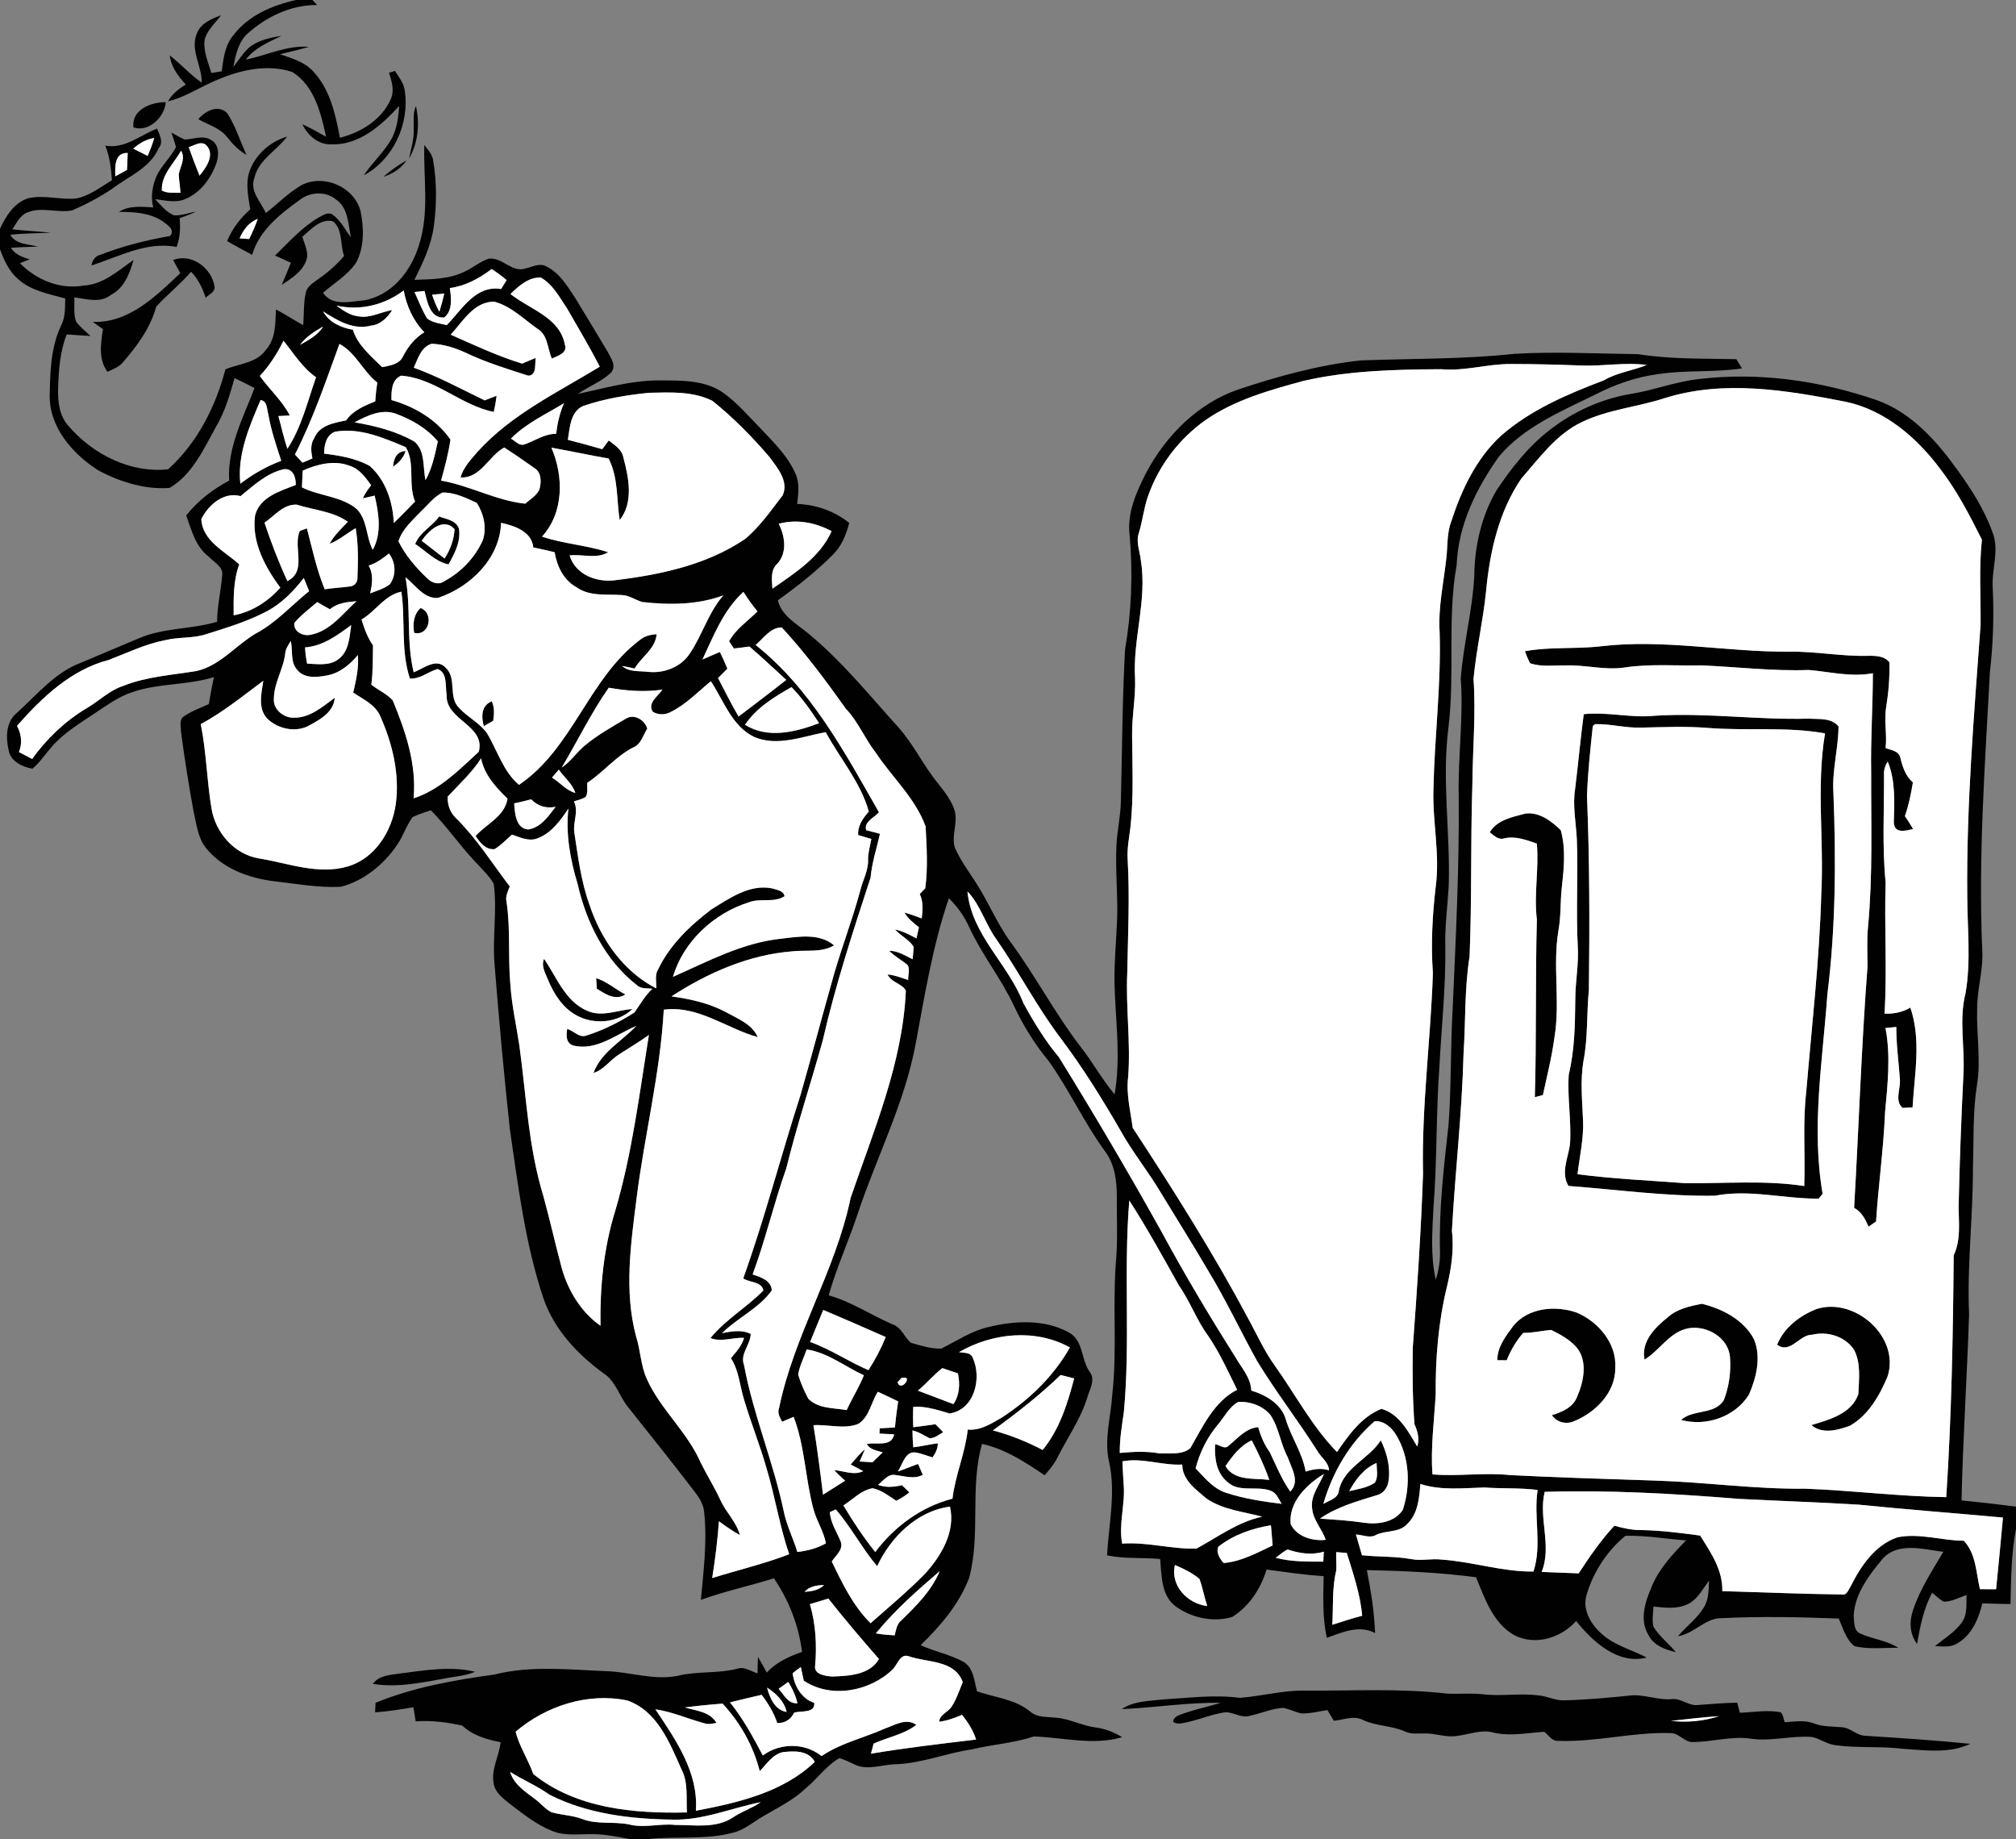 <?xml version="1.0" encoding="UTF-8" ?>
<!DOCTYPE svg PUBLIC "-//W3C//DTD SVG 1.1//EN" "http://www.w3.org/Graphics/SVG/1.1/DTD/svg11.dtd">
<svg width="603pt" height="550pt" viewBox="0 0 603 550" version="1.1" xmlns="http://www.w3.org/2000/svg">
<rect x="0" y="0" width="603" height="550" fill="#808080" stroke="none"/>
<g id="#010101ff">
<path fill="#010101" opacity="1.00" d=" M 88.49 0.00 L 93.43 0.00 C 93.78 0.37 94.50 1.12 94.86 1.49 C 87.09 1.44 79.74 4.95 74.04 10.05 C 71.25 12.61 70.49 16.48 69.78 20.03 C 71.29 18.13 72.58 16.03 74.35 14.35 C 77.08 12.03 80.72 11.28 84.16 10.73 C 80.32 12.63 76.15 14.29 73.51 17.85 C 79.80 16.53 85.82 13.49 92.41 14.00 C 89.56 14.86 86.65 15.49 83.77 16.22 C 87.27 17.43 91.08 18.49 93.66 21.32 C 98.72 26.68 100.34 34.20 101.68 41.21 C 107.94 39.57 114.09 35.89 116.82 29.78 C 118.07 27.18 117.18 24.33 116.36 21.75 C 116.80 21.62 117.69 21.36 118.13 21.22 C 119.31 23.04 120.77 24.82 121.06 27.05 C 122.58 36.90 117.70 47.68 108.82 52.43 C 111.24 48.72 114.62 45.73 116.89 41.91 C 118.72 38.84 119.14 35.21 119.39 31.71 C 114.07 37.48 107.43 43.50 99.02 43.16 C 95.11 43.29 92.05 40.44 90.41 37.15 C 92.86 38.24 95.19 39.59 97.53 40.89 C 95.99 33.83 94.01 25.55 87.40 21.52 C 80.27 19.16 72.40 20.79 65.64 23.61 C 60.40 25.61 55.75 29.00 50.25 30.30 C 51.47 28.09 53.48 26.58 55.56 25.26 C 53.26 22.80 51.21 20.01 50.77 16.57 C 54.10 19.12 56.87 22.33 60.34 24.71 C 60.43 19.72 56.78 14.88 58.91 9.94 C 60.09 6.88 63.31 5.63 66.12 4.56 C 64.35 7.01 61.75 9.11 61.16 12.22 C 60.85 15.55 62.31 18.70 63.22 21.83 C 64.25 21.66 65.28 21.49 66.31 21.32 C 66.82 17.63 67.23 13.68 69.69 10.69 C 74.15 4.66 81.39 1.62 88.49 0.00 Z" />
<path fill="#010101" opacity="1.00" d=" M 39.93 38.12 C 39.25 32.76 45.22 30.53 49.59 30.54 C 49.23 35.00 44.56 39.61 39.93 38.12 Z" />
<path fill="#010101" opacity="1.00" d=" M 59.31 35.65 C 61.36 33.18 65.30 31.11 67.99 33.87 C 70.48 37.75 71.81 42.20 73.75 46.35 C 71.45 45.01 69.58 43.10 67.95 41.02 C 65.80 38.26 62.24 37.31 59.31 35.65 Z" />
<path fill="#010101" opacity="1.00" d=" M 123.75 39.00 C 123.83 36.56 123.38 34.01 124.41 31.70 C 125.60 36.99 125.08 42.66 122.36 47.41 C 122.89 44.62 123.81 41.87 123.75 39.00 Z" />
<path fill="#010101" opacity="1.00" d=" M 31.48 43.55 C 37.33 44.59 41.88 40.44 46.98 38.46 C 47.73 40.35 49.01 42.45 47.46 44.31 C 44.82 50.36 38.40 52.72 33.50 56.49 C 29.75 59.01 25.72 61.12 21.58 62.92 C 17.28 63.75 12.74 61.84 8.51 63.41 C 6.08 64.15 5.00 66.63 3.69 68.58 C 7.52 69.03 11.38 69.16 15.21 69.60 C 11.16 69.79 7.10 69.72 3.07 70.23 C 4.81 73.17 8.46 72.97 11.36 73.74 C 8.66 73.84 5.95 73.89 3.25 74.12 C 4.53 76.10 6.71 76.92 8.86 77.57 C 7.90 77.94 6.94 78.32 5.98 78.70 C 10.89 83.73 17.95 86.62 25.01 85.40 C 30.92 85.09 35.34 80.91 39.95 77.74 C 38.78 81.79 37.20 86.11 33.20 88.17 C 30.00 90.74 25.87 89.40 22.23 88.92 C 22.35 91.34 21.91 93.91 22.78 96.23 C 23.99 97.85 25.61 99.08 27.07 100.46 C 24.69 100.36 22.33 100.16 19.96 100.00 C 17.92 105.09 17.59 110.62 17.38 116.04 C 17.26 120.02 17.71 124.39 20.54 127.46 C 27.81 135.85 39.06 141.59 50.29 140.33 C 58.96 132.51 64.49 121.67 67.42 110.45 C 71.55 108.71 76.80 108.58 79.57 104.58 C 82.51 101.27 82.35 96.68 82.54 92.54 C 85.32 93.99 87.93 95.72 90.68 97.24 C 90.97 93.96 90.75 90.61 91.49 87.39 C 91.99 85.48 93.86 84.51 95.30 83.38 C 98.13 81.44 100.70 79.15 102.92 76.54 C 101.67 73.13 102.64 68.69 99.58 66.17 C 95.80 65.27 93.02 68.64 90.43 70.80 C 91.12 73.21 92.63 75.84 91.42 78.34 C 90.08 81.53 86.97 83.35 84.24 85.22 C 85.18 83.01 86.14 80.82 87.00 78.58 C 85.43 77.84 83.85 77.13 82.27 76.43 C 86.34 72.45 90.20 68.10 95.13 65.14 C 96.46 64.48 98.05 63.19 99.54 64.23 C 101.91 65.94 103.22 68.67 104.93 70.97 C 104.17 67.00 104.16 62.08 100.41 59.59 C 97.32 57.10 92.80 57.39 89.72 59.73 C 83.79 64.00 77.56 68.87 75.42 76.21 C 72.91 74.87 70.39 73.53 67.93 72.09 C 69.46 68.42 71.86 65.22 74.85 62.61 C 74.29 58.94 73.41 55.09 74.55 51.44 C 76.29 46.32 80.73 42.36 85.88 40.83 C 82.74 45.08 77.31 47.75 76.07 53.27 C 74.62 57.17 78.07 60.39 79.51 63.72 C 83.10 60.91 86.32 57.57 90.30 55.30 C 96.97 51.98 106.00 55.90 107.86 63.21 C 108.86 68.27 109.02 73.93 106.49 78.58 C 103.96 82.31 99.96 84.64 96.62 87.55 C 99.32 91.67 104.68 90.16 108.80 89.83 C 117.17 88.41 123.00 81.04 125.32 73.29 C 128.48 63.58 126.62 53.32 126.91 43.35 C 127.99 44.78 129.36 46.17 129.57 48.06 C 130.68 54.57 130.64 61.26 129.74 67.80 C 128.96 73.44 126.46 78.62 123.96 83.68 C 129.07 83.50 134.45 83.53 139.12 81.15 C 141.56 80.01 143.66 78.18 146.24 77.34 C 150.23 76.85 153.25 81.75 157.24 80.25 C 159.21 79.86 161.33 78.56 163.31 79.62 C 167.28 81.52 169.64 85.45 171.99 89.00 C 175.28 94.38 178.51 99.80 181.76 105.20 C 182.73 107.06 184.49 109.49 182.74 111.45 C 179.88 114.17 176.07 115.53 172.87 117.78 C 180.85 116.11 188.76 113.75 197.00 113.76 C 203.56 113.80 210.85 113.52 216.43 117.54 C 220.67 120.58 224.04 124.63 227.69 128.33 C 231.59 132.49 235.85 136.60 238.06 141.96 C 239.22 144.75 238.75 147.80 238.45 150.70 C 244.12 150.91 249.58 152.82 254.01 156.38 C 253.10 159.92 251.68 163.43 248.99 166.01 C 244.00 171.01 238.40 175.39 232.66 179.51 C 233.78 184.20 238.25 186.47 241.65 189.34 C 251.72 197.61 259.93 207.77 268.62 217.40 C 273.28 222.58 276.21 229.00 280.64 234.35 C 282.57 236.85 284.63 239.38 285.56 242.45 C 286.55 246.08 284.52 249.84 285.59 253.44 C 287.02 256.80 289.18 259.77 291.16 262.82 C 295.30 268.87 297.95 275.80 302.27 281.72 C 309.69 291.79 315.49 302.96 323.11 312.89 C 326.76 317.52 329.59 322.74 333.38 327.26 C 335.15 317.23 333.90 307.05 333.46 296.96 C 333.04 289.29 333.91 281.63 334.17 273.97 C 334.31 266.96 333.61 259.96 333.93 252.95 C 334.12 248.61 335.12 244.36 335.25 240.02 C 335.64 224.77 335.68 209.49 336.51 194.25 C 338.45 182.93 338.90 171.40 337.87 159.96 C 337.09 153.46 339.82 147.32 342.68 141.67 C 348.58 130.40 358.22 120.62 370.43 116.45 C 382.32 112.49 394.50 109.14 406.99 107.78 C 422.34 107.21 437.75 107.46 453.04 105.80 C 465.35 105.10 477.70 105.76 490.02 105.91 C 499.71 107.47 509.56 107.19 519.35 107.41 C 519.91 108.33 520.47 109.25 521.04 110.17 C 512.72 111.42 504.25 110.60 495.94 111.88 C 489.31 112.73 482.96 115.01 477.04 118.05 C 466.89 123.04 455.88 127.61 448.40 136.45 C 441.60 145.98 436.16 157.02 435.70 168.93 C 432.84 184.94 435.20 201.27 433.26 217.37 C 431.21 233.20 433.84 249.11 433.32 264.99 C 432.98 270.99 432.15 276.96 432.30 282.99 C 432.48 295.04 431.16 307.03 430.53 319.05 C 429.52 333.02 429.86 347.04 428.77 361.01 C 428.40 368.23 427.83 375.57 429.45 382.70 C 430.34 379.91 430.79 376.99 430.71 374.06 C 430.38 361.46 431.86 348.91 433.27 336.41 C 434.11 324.94 433.83 313.41 434.49 301.93 C 435.43 280.64 436.51 259.33 436.31 238.01 C 436.05 226.30 437.78 214.64 436.92 202.94 C 437.70 192.58 440.47 182.45 440.97 172.03 C 441.09 163.21 443.12 154.31 447.60 146.66 C 452.07 139.96 457.13 133.50 463.56 128.56 C 470.55 123.11 478.86 119.33 487.62 117.83 C 494.54 116.75 501.13 114.12 508.12 113.36 C 526.03 111.19 544.33 113.81 561.33 119.65 C 571.68 123.34 579.23 131.82 585.46 140.51 C 589.63 146.28 593.53 152.35 595.94 159.09 C 598.15 164.53 595.62 170.33 596.05 175.96 C 596.44 184.30 596.15 192.63 595.20 200.91 C 593.72 228.58 591.70 256.28 592.90 283.99 C 593.30 290.04 591.30 295.90 591.38 301.93 C 591.16 309.48 592.55 317.07 591.31 324.59 C 590.04 332.65 590.39 340.85 590.12 348.98 C 590.18 363.67 588.32 378.32 588.97 393.01 C 588.37 411.57 587.12 430.11 586.71 448.68 C 592.15 449.22 597.58 449.84 603.00 450.54 L 603.00 457.22 C 601.56 464.62 601.54 472.17 601.36 479.67 C 598.55 479.68 595.74 479.52 592.93 479.47 C 591.80 484.11 589.75 489.05 585.35 491.48 C 583.38 492.75 580.96 492.29 578.77 492.27 C 581.55 489.92 584.87 488.05 586.93 484.96 C 588.51 482.61 588.10 479.65 588.21 476.97 C 585.96 477.72 583.78 479.00 581.35 478.97 C 580.08 478.23 579.03 477.21 577.92 476.28 C 575.37 481.04 574.32 486.33 573.42 491.60 C 571.11 488.65 571.05 484.69 572.27 481.28 C 574.36 475.11 577.98 469.64 581.26 464.06 C 575.33 463.34 567.79 461.01 563.14 466.11 C 559.11 470.96 554.85 476.46 554.45 483.00 C 554.61 484.90 554.36 487.66 556.50 488.53 C 560.16 490.18 564.32 490.55 567.78 492.73 C 563.43 492.75 558.96 493.26 554.70 492.28 C 552.11 490.24 551.26 486.89 549.98 484.01 C 538.31 483.57 526.61 483.32 514.94 483.90 C 509.96 483.85 506.74 488.58 501.89 489.28 C 504.39 486.34 507.63 484.02 509.64 480.68 C 511.14 478.30 511.06 475.40 511.20 472.69 C 509.22 475.16 507.79 478.37 504.75 479.74 C 501.56 481.26 497.95 480.77 494.57 480.42 C 494.44 482.41 494.13 484.43 494.54 486.41 C 496.29 489.35 499.11 491.43 501.27 494.06 C 498.09 493.32 494.64 492.09 493.09 488.97 C 490.22 484.36 492.16 478.79 494.13 474.24 C 496.37 468.93 500.36 464.70 504.32 460.64 C 498.27 460.20 492.23 459.11 486.16 459.27 C 480.78 463.71 476.64 469.95 474.65 476.65 C 473.14 480.98 475.60 485.40 478.74 488.28 C 482.58 491.99 487.93 493.25 492.55 495.67 C 483.96 497.91 476.41 490.93 471.43 484.75 C 466.87 489.85 459.29 492.20 452.95 489.00 C 446.59 485.41 444.12 478.03 441.49 471.66 C 430.67 470.23 419.75 469.75 408.84 469.52 C 410.06 475.74 411.05 482.01 411.30 488.35 C 406.49 485.81 401.49 488.14 396.85 489.78 C 395.54 483.72 395.78 477.49 395.92 471.33 C 390.19 470.98 384.51 470.10 378.83 469.36 C 377.13 475.03 373.63 480.41 368.53 483.55 C 362.90 485.23 356.35 483.82 351.63 480.35 C 347.25 477.07 347.48 471.10 347.00 466.21 C 341.72 465.70 336.35 466.22 331.13 465.11 C 331.62 455.85 333.79 446.50 331.76 437.27 C 330.16 430.55 332.26 423.78 332.69 417.05 C 334.21 403.40 332.67 389.65 333.89 375.98 C 334.32 369.98 334.00 363.96 334.05 357.95 C 334.07 353.27 333.47 348.32 330.63 344.44 C 324.30 335.83 319.88 326.00 313.68 317.32 C 309.50 312.26 306.03 306.65 303.25 300.72 C 299.42 292.54 293.66 285.46 289.89 277.25 C 288.43 274.01 286.35 271.09 283.81 268.61 C 279.00 282.70 276.62 297.43 273.91 312.01 C 270.65 329.66 262.33 345.74 256.65 362.64 C 253.94 370.96 250.24 378.93 247.87 387.36 C 254.68 389.27 260.57 393.28 267.02 396.06 C 269.69 396.91 270.44 399.95 272.50 401.56 C 275.43 402.39 278.50 403.40 281.56 403.27 C 286.22 400.99 290.59 397.96 295.74 396.82 C 303.50 394.93 312.37 394.47 319.58 398.38 C 324.12 400.75 323.29 406.46 325.89 410.20 C 327.84 412.64 325.82 415.59 325.15 418.14 C 323.09 424.62 319.11 430.19 316.10 436.22 C 315.14 438.04 313.80 439.62 312.46 441.17 C 306.65 437.25 300.68 433.31 293.73 431.78 C 290.01 444.86 293.39 458.76 289.88 471.86 C 286.87 479.71 281.34 486.20 275.36 491.97 C 279.51 493.87 284.09 494.74 288.12 496.92 C 291.24 498.71 291.36 502.70 292.25 505.79 C 297.61 507.63 303.61 508.11 308.15 511.83 C 310.32 513.73 313.32 513.35 315.98 513.68 C 320.03 514.00 323.67 516.09 327.69 516.58 C 330.53 516.94 333.21 517.99 335.65 519.49 C 326.92 522.04 317.99 519.56 309.20 519.27 C 303.20 521.30 296.86 521.63 290.73 523.13 C 283.05 524.22 275.76 527.32 267.93 527.58 C 263.80 527.63 259.36 529.61 255.45 527.56 C 254.00 526.92 252.58 526.18 251.05 525.74 C 247.08 528.07 244.42 531.98 240.89 534.87 C 237.18 538.41 232.51 540.62 228.14 543.21 C 225.20 544.93 222.54 547.29 219.15 548.08 C 210.75 550.29 201.99 549.01 193.45 550.00 L 188.64 550.00 C 184.79 549.32 180.93 548.45 177.00 548.49 C 173.10 548.43 169.05 549.07 165.33 547.60 C 160.57 545.75 156.56 542.51 152.54 539.46 C 150.42 537.76 147.89 535.92 147.61 532.98 C 146.96 528.82 149.33 525.06 149.73 521.00 C 145.58 520.17 141.42 518.98 138.27 516.02 C 133.74 515.03 129.00 514.39 124.34 514.77 C 124.11 513.36 123.88 511.95 123.65 510.54 C 119.85 511.18 116.04 511.78 112.19 512.07 C 112.23 511.36 112.29 509.93 112.33 509.21 C 123.66 504.55 135.78 502.43 147.85 500.76 C 158.79 497.99 170.11 499.30 181.22 499.74 C 188.48 499.93 195.64 502.64 202.91 501.09 C 208.75 499.69 214.86 500.52 220.67 498.98 C 222.75 498.33 224.67 499.85 226.60 500.41 C 226.61 498.76 226.64 497.12 226.71 495.48 C 227.63 497.02 228.48 498.60 229.35 500.18 C 232.16 497.06 236.03 495.35 239.91 493.98 C 238.88 486.08 235.97 478.55 231.48 471.97 C 224.24 474.27 216.78 475.83 209.64 478.42 C 210.44 469.70 211.56 460.91 210.62 452.17 C 210.44 449.90 209.19 447.94 207.85 446.18 C 201.34 437.70 194.69 429.33 188.02 420.98 C 185.22 417.70 184.25 412.98 180.42 410.60 C 172.71 404.95 165.85 397.67 162.63 388.50 C 157.09 372.09 155.01 354.80 152.51 337.74 C 150.71 321.18 149.22 304.58 147.89 287.98 C 147.28 280.10 148.74 272.16 147.68 264.32 C 146.31 261.80 144.11 259.89 142.23 257.78 C 137.50 252.86 133.70 247.13 128.86 242.31 C 127.03 242.94 125.15 243.48 123.42 244.34 C 121.49 246.91 120.58 250.10 118.72 252.73 C 114.76 258.58 108.84 263.39 101.94 265.19 C 95.31 265.53 88.71 264.29 82.14 263.55 C 74.45 262.62 66.47 259.73 61.52 253.48 C 59.16 250.46 58.80 246.48 57.94 242.87 C 56.46 234.84 55.18 226.77 54.12 218.69 C 54.13 217.17 53.49 215.11 55.10 214.17 C 57.36 212.59 59.99 211.70 62.47 210.55 C 62.91 207.84 63.40 205.15 63.98 202.47 C 56.13 204.95 47.68 204.26 39.86 206.88 C 35.62 208.20 32.02 210.89 28.34 213.30 C 23.82 216.36 19.00 219.19 15.42 223.39 C 13.50 225.54 11.94 228.03 9.70 229.87 C 6.75 229.37 3.16 227.68 2.60 224.42 C 1.69 220.53 1.72 215.85 5.11 213.12 C 11.09 207.73 16.42 201.09 24.18 198.20 C 30.05 195.77 35.88 193.22 41.76 190.79 C 49.13 187.67 57.33 188.22 64.93 185.93 C 64.97 181.24 66.08 176.66 66.47 172.00 C 66.78 169.39 63.96 168.14 62.46 166.48 C 58.51 163.52 57.28 158.54 55.70 154.13 C 59.18 149.77 63.62 146.32 68.54 143.73 C 67.96 133.84 72.72 124.99 76.13 116.04 C 74.16 115.00 72.17 114.01 70.16 113.07 C 68.72 118.07 67.30 123.13 64.61 127.63 C 60.90 134.28 57.55 141.92 50.71 145.91 C 43.32 146.45 35.85 144.10 29.38 140.64 C 21.69 135.73 14.65 127.71 14.87 118.07 C 15.00 111.05 15.21 103.72 18.31 97.28 C 19.59 94.79 19.45 91.95 19.51 89.24 C 14.65 87.92 9.35 86.98 5.47 83.51 C 2.73 81.19 1.20 77.85 0.00 74.55 L 0.00 68.41 C 1.74 64.66 4.20 60.68 8.34 59.31 C 13.16 58.14 18.08 59.89 22.94 59.33 C 26.88 58.48 30.12 55.94 33.50 53.88 C 33.20 50.38 32.85 46.83 31.48 43.55 M 39.87 44.46 C 41.29 45.20 42.72 45.92 44.16 46.62 C 44.91 44.87 45.60 43.09 46.14 41.26 C 43.75 41.65 41.64 42.84 39.87 44.46 M 34.48 52.73 C 35.65 52.09 36.82 51.45 37.98 50.81 C 38.07 49.12 38.16 47.43 38.19 45.74 C 34.18 45.62 34.42 49.89 34.48 52.73 M 71.68 71.29 C 72.39 71.33 73.81 71.43 74.52 71.47 C 75.50 69.52 76.37 67.51 77.11 65.46 C 74.45 66.44 72.74 68.77 71.68 71.29 M 134.54 86.15 C 135.00 89.02 135.41 93.06 132.83 94.95 C 128.59 95.22 127.78 90.14 126.98 87.01 C 126.23 87.09 124.73 87.25 123.98 87.33 C 125.20 89.99 126.25 92.74 127.77 95.25 C 129.45 96.53 131.65 96.72 133.64 97.22 C 138.16 92.59 142.28 85.15 149.88 86.43 C 150.29 85.76 151.12 84.42 151.54 83.75 C 150.11 82.56 148.62 81.46 147.06 80.45 C 143.37 83.24 139.19 85.53 134.54 86.15 M 152.68 87.91 C 158.38 92.49 167.44 94.89 168.95 103.03 C 169.89 105.55 166.78 106.44 165.06 107.23 C 163.72 104.21 163.91 100.14 160.71 98.29 C 156.59 95.38 152.80 91.51 147.81 90.21 C 141.76 90.17 138.43 96.15 134.80 100.08 C 141.84 103.19 148.82 106.48 156.19 108.74 C 157.53 108.15 158.87 107.56 160.24 107.04 C 159.92 108.79 160.61 112.35 157.96 112.33 C 151.70 110.32 145.37 108.38 139.42 105.54 C 136.18 104.05 132.71 102.92 129.11 102.80 C 125.92 103.77 125.00 107.28 123.77 109.96 C 131.11 112.60 137.97 116.35 144.97 119.73 C 146.15 119.25 147.34 118.79 148.54 118.36 C 148.34 119.98 148.06 121.59 147.70 123.19 C 137.85 121.22 130.21 113.12 120.00 112.34 C 117.09 113.53 117.04 116.97 117.09 119.63 C 124.03 121.62 130.56 125.43 134.74 131.46 C 134.11 135.61 133.06 139.68 131.92 143.72 C 140.55 145.21 148.35 149.70 157.08 150.62 C 158.59 149.34 160.41 148.26 161.32 146.44 C 161.93 144.33 162.04 141.38 159.96 140.05 C 156.95 137.93 153.92 135.82 150.83 133.82 C 146.21 136.27 143.71 143.18 137.75 142.76 C 138.63 139.68 140.93 137.33 142.96 134.96 C 153.04 123.87 166.79 117.35 179.39 109.66 C 176.38 103.76 172.97 98.09 169.68 92.35 C 167.41 88.98 165.42 85.08 161.76 83.00 C 158.11 82.84 155.15 85.53 152.68 87.91 M 100.63 91.38 C 102.61 92.85 104.74 94.35 107.27 94.61 C 110.76 95.21 113.94 93.27 117.30 92.73 C 115.87 95.01 113.80 97.08 110.98 97.37 C 105.73 98.79 100.84 95.83 96.61 93.10 C 98.43 96.42 101.99 97.98 105.56 98.61 C 106.95 103.21 110.98 106.51 114.31 109.80 C 116.55 109.33 119.45 108.96 120.52 106.61 C 122.02 103.69 124.07 101.07 126.92 99.36 C 123.60 95.94 121.60 91.51 120.75 86.85 C 115.03 91.20 107.68 93.01 100.63 91.38 M 129.24 88.13 C 129.83 89.88 130.51 91.61 131.42 93.23 C 131.97 91.43 132.46 89.61 132.89 87.78 C 131.67 87.88 130.45 87.99 129.24 88.13 M 89.71 103.14 C 92.27 101.72 95.08 100.23 96.65 97.65 C 94.08 99.09 91.50 100.76 89.71 103.14 M 77.72 112.43 C 80.58 116.47 84.41 119.81 86.69 124.25 C 85.83 124.29 84.12 124.38 83.26 124.42 C 84.19 127.68 84.87 131.00 85.96 134.21 C 90.22 127.71 91.98 120.05 94.53 112.81 C 90.46 109.98 87.85 105.69 84.80 101.89 C 82.92 105.71 80.62 109.30 77.72 112.43 M 101.53 102.85 C 97.46 114.01 93.63 125.30 88.22 135.92 C 88.78 136.53 89.91 137.75 90.47 138.36 C 91.46 137.94 92.45 137.52 93.45 137.10 C 93.03 135.05 92.78 132.83 94.01 130.99 C 95.51 127.18 99.96 126.43 103.50 125.73 C 105.60 122.75 108.98 121.34 112.24 120.02 C 112.36 118.14 112.55 116.27 112.87 114.42 C 108.57 111.08 106.49 105.50 101.53 102.85 M 431.02 110.41 C 417.25 110.49 403.35 110.81 389.87 113.91 C 379.73 116.66 369.35 119.56 360.60 125.60 C 352.69 131.19 346.55 139.26 343.37 148.42 C 342.10 152.01 341.75 155.84 340.61 159.46 C 339.73 162.16 340.96 164.92 341.24 167.62 C 343.18 179.49 338.75 191.16 339.51 203.02 C 339.69 208.70 338.53 214.31 338.62 219.99 C 338.69 228.98 339.11 238.01 338.17 246.97 C 337.79 250.29 337.08 253.60 337.29 256.97 C 337.95 268.30 337.37 279.64 337.17 290.98 C 336.70 301.32 338.22 311.64 337.45 321.98 C 336.79 327.15 338.15 332.25 338.79 337.24 C 350.88 355.73 362.74 374.42 373.14 393.94 C 375.87 398.84 378.12 404.03 381.44 408.58 C 387.54 417.16 392.49 426.62 399.90 434.22 C 403.40 429.13 407.22 423.70 413.17 421.31 C 418.51 422.73 421.25 428.19 423.92 432.59 C 424.62 430.24 424.04 428.04 423.08 425.89 C 422.50 418.30 422.45 410.65 422.57 403.04 C 423.86 385.71 425.04 368.37 425.64 351.00 C 425.18 330.95 427.93 311.02 428.59 291.01 C 427.96 282.33 428.44 273.64 429.45 265.00 C 430.74 255.33 428.43 245.70 428.75 236.02 C 429.06 220.32 431.10 204.69 430.60 188.97 C 430.15 181.56 431.80 174.26 432.61 166.93 C 433.04 163.24 432.74 159.42 434.09 155.90 C 437.18 146.41 441.63 136.95 449.14 130.14 C 457.99 122.47 468.88 117.85 479.71 113.74 C 483.70 111.40 488.33 110.85 492.56 109.15 C 486.07 108.25 479.54 109.57 473.02 109.30 C 466.02 109.04 459.02 108.85 452.02 108.85 C 444.96 108.79 438.10 111.06 431.02 110.41 M 498.03 119.03 C 489.85 121.70 481.06 122.43 473.24 126.17 C 465.56 129.76 460.51 136.88 455.06 143.08 C 448.31 152.95 445.60 165.01 444.50 176.76 C 443.62 185.55 441.58 194.19 440.74 202.98 C 441.48 213.65 440.46 224.31 440.39 234.98 C 439.84 251.99 440.26 269.02 439.56 286.03 C 438.02 295.61 438.40 305.37 437.76 315.04 C 437.31 332.73 435.25 350.34 434.28 368.00 C 434.94 373.66 434.10 379.33 432.78 384.83 C 430.22 395.34 429.33 406.19 429.43 416.98 C 428.96 424.95 427.89 432.90 428.45 440.90 C 436.26 441.57 444.06 440.26 451.88 441.13 C 466.24 441.83 480.61 442.29 494.98 442.75 C 510.01 443.21 524.96 445.36 540.01 445.18 C 554.07 445.71 568.06 447.50 582.14 447.71 C 583.70 423.65 584.18 399.41 584.36 375.38 C 586.52 370.90 585.89 365.81 585.83 361.00 C 586.13 347.65 586.62 334.31 587.29 320.97 C 587.71 313.00 585.90 304.89 587.90 297.05 C 589.57 287.46 588.45 277.69 588.42 268.03 C 588.14 240.95 590.43 213.94 592.40 186.96 C 592.50 178.43 591.88 169.87 592.80 161.38 C 589.16 154.16 585.46 146.90 580.51 140.47 C 573.47 130.96 563.84 122.62 552.00 120.13 C 534.33 116.68 515.62 113.53 498.03 119.03 M 174.46 121.40 C 170.53 123.07 170.49 127.92 169.84 131.52 C 173.28 132.42 176.73 133.32 180.14 134.33 C 180.78 133.45 181.42 132.58 182.07 131.72 C 183.83 133.08 186.00 134.39 186.44 136.77 C 188.07 142.81 189.57 150.20 185.35 155.55 C 184.38 149.38 184.98 142.84 182.03 137.11 C 176.31 136.12 170.64 134.89 164.93 133.87 C 168.62 142.43 168.69 153.25 162.12 160.47 C 168.58 162.65 175.47 163.02 181.91 165.14 C 178.47 167.26 174.18 165.65 170.37 166.09 C 172.08 171.78 178.31 174.19 183.81 173.53 C 197.47 171.89 211.52 168.94 223.05 161.05 C 227.36 157.33 230.66 152.61 234.10 148.12 C 235.99 143.96 232.56 139.97 230.25 136.78 C 225.04 130.67 219.37 124.92 213.11 119.88 C 207.26 116.93 200.47 117.33 194.10 117.46 C 187.46 118.14 180.79 119.21 174.46 121.40 M 71.89 144.64 C 75.63 141.80 79.70 139.44 84.12 137.80 C 82.63 133.21 81.06 128.62 80.25 123.85 C 79.76 122.29 80.03 119.95 77.94 119.63 C 74.57 127.54 70.95 135.83 71.89 144.64 M 152.81 131.18 C 154.08 131.81 155.31 133.47 156.89 132.89 C 160.03 131.78 162.87 129.71 166.34 129.73 C 166.72 126.59 167.42 123.48 168.70 120.57 C 163.27 123.90 157.32 126.57 152.81 131.18 M 106.05 126.29 C 112.24 127.37 118.47 128.90 123.95 132.06 C 127.27 134.87 126.43 139.76 127.28 143.58 C 129.28 140.00 130.09 135.96 130.96 131.99 C 127.68 128.06 123.12 125.46 118.38 123.71 C 114.10 122.17 109.79 124.34 106.05 126.29 M 100.23 129.09 C 97.54 130.12 96.97 133.10 96.94 135.65 C 101.64 136.24 106.43 137.02 110.62 139.36 C 115.40 143.65 117.50 150.12 117.79 156.39 C 119.96 154.31 122.04 152.14 124.15 149.99 C 121.96 144.78 124.30 138.61 121.37 133.72 C 114.73 130.94 107.60 127.81 100.23 129.09 M 90.54 140.74 C 90.45 142.40 90.38 144.07 90.31 145.74 C 95.60 148.41 102.08 148.33 106.74 152.26 C 109.94 155.56 109.45 160.55 111.50 164.42 C 114.25 159.42 113.31 153.49 112.06 148.20 C 110.88 148.50 109.70 148.77 108.52 149.01 C 109.16 147.60 110.06 146.33 111.02 145.12 C 109.36 142.82 107.57 140.28 104.74 139.35 C 100.08 137.48 94.94 138.78 90.54 140.74 M 71.94 148.36 C 66.94 146.96 62.30 151.02 60.22 155.23 C 60.51 161.76 67.28 164.89 71.56 168.77 C 69.76 173.65 69.85 178.89 69.89 184.01 C 75.41 182.96 80.11 179.87 83.85 175.76 C 79.30 169.56 75.22 162.13 76.29 154.17 C 77.67 148.62 83.78 146.85 88.46 145.03 C 88.54 142.81 87.70 140.08 84.95 140.30 C 79.81 141.42 75.90 145.16 71.94 148.36 M 132.37 147.29 C 129.77 148.55 128.01 151.00 125.92 152.92 C 123.37 155.61 120.32 158.23 119.18 161.87 C 121.29 166.15 124.48 169.82 127.93 173.08 C 129.13 174.24 131.12 174.98 132.64 173.94 C 137.76 171.25 142.06 166.84 144.41 161.54 C 145.66 157.82 144.69 153.63 142.62 150.39 C 139.40 148.92 136.00 147.21 132.37 147.29 M 79.11 156.31 C 81.09 162.24 83.34 168.09 85.95 173.77 C 92.01 170.76 87.50 163.57 89.69 158.76 C 90.22 158.57 91.27 158.19 91.80 158.00 C 93.40 164.12 94.70 170.33 97.12 176.22 C 99.58 175.81 102.09 175.74 104.56 175.38 C 105.84 175.35 106.95 174.22 106.91 172.93 C 107.10 167.94 107.23 162.89 106.39 157.95 C 103.75 159.44 101.45 161.53 98.59 162.62 C 99.94 160.07 102.09 158.11 104.04 156.03 C 99.54 152.87 93.90 152.56 88.79 150.92 C 84.82 150.68 82.10 154.25 79.11 156.31 M 232.92 156.63 C 234.79 160.32 235.53 165.17 232.55 168.53 C 230.35 170.47 230.90 173.43 231.03 176.04 C 237.78 171.33 245.24 166.67 248.74 158.85 C 243.95 156.24 238.24 155.17 232.92 156.63 M 149.88 156.34 C 149.49 167.08 140.67 175.56 130.98 178.81 C 126.76 179.08 124.26 174.95 121.29 172.62 C 123.00 182.03 121.45 191.72 123.74 201.05 C 126.67 199.94 130.46 196.62 133.28 199.64 C 136.77 202.85 133.96 208.43 137.31 211.68 C 139.85 214.48 143.46 216.15 145.67 219.29 C 148.81 224.45 150.48 230.68 155.23 234.71 C 171.31 223.84 176.02 202.97 191.37 191.39 C 192.78 190.19 194.60 189.77 196.40 189.64 C 196.04 194.08 191.87 196.37 189.81 199.93 C 188.57 199.62 187.31 199.35 186.05 199.15 C 188.21 201.07 191.34 200.58 194.01 200.93 C 198.73 201.39 203.73 199.43 206.36 195.38 C 210.09 189.83 211.90 183.14 216.36 178.04 C 208.63 180.91 200.24 180.94 192.13 180.03 C 190.06 179.45 188.25 178.03 186.04 177.95 C 181.46 177.62 176.41 178.45 172.41 175.60 C 168.55 173.46 166.59 169.32 165.89 165.13 C 163.77 164.62 161.64 164.16 159.52 163.70 C 158.99 158.87 153.91 157.26 149.88 156.34 M 110.26 169.13 C 111.78 171.75 111.35 174.64 110.71 177.45 C 112.72 176.63 114.90 176.07 116.63 174.69 C 118.59 171.91 118.38 168.18 116.33 165.52 C 114.48 167.00 112.56 168.43 110.26 169.13 M 79.75 182.83 C 74.07 185.82 67.89 187.70 61.79 189.61 C 57.83 190.97 53.55 190.42 49.51 191.42 C 43.57 192.53 38.12 195.21 32.52 197.35 C 21.28 200.25 12.54 208.57 5.09 217.05 C 6.41 219.56 6.73 222.23 5.67 224.90 C 6.98 225.58 8.30 226.27 9.61 226.96 C 13.95 220.92 19.43 215.66 25.83 211.84 C 29.58 209.68 32.71 206.43 36.92 205.09 C 43.90 202.29 51.47 201.88 58.81 200.65 C 65.82 199.05 70.46 193.03 76.43 189.49 C 82.53 186.29 87.14 181.04 92.46 176.78 C 91.94 175.46 91.41 174.14 90.87 172.84 C 87.80 176.80 84.23 180.48 79.75 182.83 M 108.14 185.25 C 108.95 187.98 109.94 190.65 111.57 193.02 C 111.49 196.93 111.59 200.86 111.07 204.74 C 113.13 206.40 115.70 207.45 117.47 209.44 C 121.31 218.69 124.64 228.55 123.71 238.72 C 131.50 236.24 137.34 230.20 143.20 224.82 C 145.34 216.89 133.15 215.35 133.60 207.78 C 133.11 205.20 133.96 201.16 130.86 200.06 C 128.05 200.88 125.69 203.12 122.60 202.90 C 119.81 194.50 121.31 185.57 120.05 176.94 C 114.96 178.01 112.39 182.80 108.14 185.25 M 222.37 176.99 C 216.39 182.43 213.47 190.07 210.11 197.21 C 211.84 196.47 213.56 195.70 215.30 194.97 C 216.14 196.59 216.87 198.27 217.56 199.97 C 216.63 200.91 215.70 201.83 214.77 202.77 C 216.79 206.62 218.72 210.52 220.91 214.27 C 225.69 210.65 230.47 207.03 235.18 203.31 C 231.51 199.99 227.93 196.56 224.17 193.34 C 222.61 193.54 221.07 193.77 219.51 193.93 C 219.15 193.39 218.44 192.30 218.08 191.76 C 220.10 188.08 223.67 185.74 226.56 182.83 C 225.04 180.97 223.63 179.03 222.37 176.99 M 88.05 186.28 C 87.71 188.91 90.62 190.34 92.92 189.82 C 98.78 188.73 102.44 183.53 106.63 179.79 C 103.82 180.01 100.92 180.32 98.68 182.20 C 97.39 181.50 96.13 180.77 94.87 180.05 C 92.53 182.05 90.04 183.91 88.05 186.28 M 91.25 193.60 C 91.32 195.23 91.54 196.85 91.86 198.45 C 94.98 198.56 98.49 199.19 101.18 197.16 C 104.39 194.82 104.54 190.51 105.05 186.93 C 100.88 189.98 96.60 193.20 91.25 193.60 M 226.01 192.87 C 242.53 205.99 252.64 224.91 262.90 242.91 C 261.52 244.50 258.25 245.79 259.10 248.27 C 260.46 248.63 261.83 248.99 263.20 249.34 C 262.23 253.70 260.79 257.96 260.40 262.44 C 255.14 278.51 249.87 294.60 246.10 311.10 C 242.56 323.87 238.36 336.45 235.20 349.33 C 231.47 359.81 228.99 370.68 225.11 381.11 C 227.46 381.88 230.69 382.89 230.85 385.87 C 227.01 391.28 220.62 394.04 215.97 398.67 C 218.81 398.12 221.80 397.55 224.54 398.89 C 224.48 402.23 221.26 404.82 222.55 408.22 C 225.31 423.03 231.26 437.02 234.38 451.74 C 235.21 456.04 237.24 459.94 238.49 464.11 C 241.48 463.74 244.42 463.04 247.04 461.50 C 246.37 457.97 244.33 454.92 243.36 451.49 C 240.86 442.33 240.80 432.61 237.38 423.69 C 236.24 424.19 235.09 424.68 233.94 425.16 C 233.28 423.86 232.41 422.53 233.03 421.04 C 237.50 399.24 249.93 380.02 254.43 358.21 C 261.34 338.00 270.01 317.83 270.95 296.21 C 269.72 294.05 266.56 293.83 265.49 291.41 C 267.63 291.59 269.62 292.40 271.65 293.06 C 271.56 291.59 272.26 289.93 271.48 288.59 C 269.70 287.09 267.59 286.01 265.97 284.33 C 268.56 284.31 270.72 285.78 272.97 286.85 C 273.11 285.61 273.21 284.36 273.28 283.12 C 271.89 280.95 269.39 279.86 267.71 277.95 C 269.99 278.45 272.08 279.50 274.12 280.63 C 274.36 279.51 274.61 278.40 274.86 277.29 C 273.22 276.03 271.61 274.68 270.51 272.90 C 272.27 273.37 273.99 274.00 275.70 274.64 C 275.98 272.18 276.21 269.65 275.11 267.34 C 275.52 266.92 276.34 266.07 276.75 265.65 C 277.58 259.52 277.17 253.28 276.86 247.14 C 273.73 238.63 266.84 232.45 261.92 225.05 C 258.67 220.88 256.70 215.83 253.02 211.97 C 247.04 203.55 240.86 195.24 233.85 187.64 C 230.44 187.58 228.38 190.90 226.01 192.87 M 85.34 195.22 C 84.86 199.97 81.93 204.15 81.92 208.99 C 81.65 212.17 84.96 214.79 87.99 214.62 C 92.79 214.66 96.50 211.31 100.13 208.66 C 99.81 212.79 96.10 214.99 92.83 216.75 C 88.85 219.20 83.32 218.13 80.03 214.99 C 77.02 211.92 78.19 207.34 78.76 203.58 C 72.67 208.09 66.76 212.94 60.05 216.54 C 61.73 224.85 61.86 233.36 63.25 241.70 C 64.43 248.99 70.07 255.51 77.51 256.71 C 86.20 258.12 95.12 261.69 103.95 259.12 C 112.11 256.79 117.18 248.65 118.36 240.60 C 119.61 231.61 117.42 222.45 113.77 214.25 C 112.30 210.72 108.62 209.12 105.65 207.11 C 106.49 203.43 107.37 199.70 107.04 195.89 C 104.63 198.75 101.63 201.29 97.85 201.98 C 94.81 202.56 90.86 203.00 88.77 200.17 C 86.77 197.79 87.63 194.47 86.97 191.66 C 86.35 192.80 85.48 193.88 85.34 195.22 M 200.66 212.89 C 199.03 213.83 196.84 213.84 195.25 212.84 C 193.55 210.19 196.85 208.22 198.13 206.22 C 192.78 207.02 187.39 206.60 182.09 205.65 C 176.76 213.23 172.77 221.62 168.00 229.54 C 170.71 227.79 172.45 224.98 174.92 222.94 C 178.70 219.79 183.02 217.37 187.25 214.88 C 189.72 213.37 192.88 215.33 193.60 217.90 C 192.32 219.83 191.81 222.54 189.45 223.49 C 184.21 226.14 180.53 230.88 175.67 234.08 C 175.52 235.48 175.97 237.06 175.19 238.33 C 174.09 238.98 172.85 239.28 171.65 239.65 C 173.22 242.66 171.27 245.90 171.80 249.05 C 172.90 256.26 173.80 263.57 176.29 270.47 C 179.69 280.82 186.40 290.51 196.28 295.56 C 196.40 293.66 195.76 291.58 196.86 289.86 C 200.37 282.52 206.45 276.74 212.85 271.90 C 218.27 268.59 224.23 264.32 230.93 265.66 C 232.26 266.10 234.39 266.28 234.66 268.01 C 231.49 270.10 227.33 268.45 223.87 269.87 C 213.51 273.14 204.38 281.57 201.29 292.11 C 211.73 287.50 222.07 281.92 233.61 280.71 C 238.86 280.10 245.09 278.98 249.49 282.71 C 245.65 284.95 241.17 284.02 236.97 284.49 C 223.96 285.52 211.69 290.90 200.85 297.96 C 206.53 298.75 212.20 300.00 217.28 302.75 C 220.73 304.69 224.95 306.25 226.65 310.14 C 217.25 307.53 208.79 300.58 198.54 301.94 C 197.50 320.88 192.79 339.32 190.44 358.09 C 188.70 371.84 186.60 386.06 190.27 399.70 C 191.61 403.90 191.65 408.45 193.52 412.49 C 197.64 421.56 205.59 428.23 209.58 437.37 C 211.44 441.16 213.70 444.73 215.48 448.57 C 217.11 452.24 220.26 455.09 221.30 459.04 C 219.10 457.85 217.06 456.39 215.04 454.93 C 214.62 460.61 213.93 466.27 213.02 471.90 C 220.69 469.51 228.54 467.67 236.05 464.78 C 233.13 456.24 231.79 447.28 229.16 438.67 C 227.20 431.88 224.56 425.32 222.55 418.55 C 221.26 414.41 221.05 409.88 218.62 406.15 C 220.17 404.29 221.89 402.48 222.55 400.08 C 219.18 399.88 215.78 401.44 212.51 400.13 C 217.00 394.60 223.35 390.99 228.32 385.92 C 227.91 383.18 224.21 383.61 222.31 382.29 C 228.78 364.23 233.56 345.64 239.46 327.39 C 242.58 316.44 245.49 305.43 248.58 294.48 C 251.11 284.96 254.76 275.78 257.32 266.27 C 258.07 263.14 259.85 260.19 259.64 256.89 C 259.68 254.85 260.27 252.88 260.62 250.89 C 259.30 250.51 257.99 250.12 256.69 249.71 C 256.48 246.91 258.13 244.69 259.87 242.69 C 257.39 233.88 251.26 226.87 246.98 218.94 C 240.01 220.23 232.57 223.33 225.62 220.40 C 218.89 217.17 216.49 209.54 212.62 203.71 C 208.75 206.91 205.19 210.62 200.66 212.89 M 222.84 216.74 C 229.64 221.02 238.02 218.91 245.00 216.26 C 242.54 212.45 239.91 208.74 236.75 205.47 C 231.54 208.43 226.24 211.66 222.84 216.74 M 133.92 238.21 C 133.77 240.57 134.62 242.99 136.36 244.61 C 142.56 250.75 147.22 258.18 152.48 265.10 C 151.90 266.58 151.10 268.10 151.52 269.75 C 152.75 278.02 151.90 286.41 152.68 294.72 C 153.09 300.68 154.41 306.52 155.31 312.41 C 157.42 327.46 157.99 342.85 162.47 357.47 C 164.45 364.64 166.07 371.91 167.99 379.10 C 169.89 385.93 173.75 392.33 179.61 396.46 C 179.42 384.85 180.58 373.14 184.04 362.02 C 189.09 344.87 191.25 327.09 194.09 309.50 C 191.21 311.55 188.18 313.36 185.21 315.27 C 182.48 316.94 180.68 319.88 177.52 320.86 C 179.80 314.64 185.96 311.40 190.29 306.82 C 184.25 309.30 178.33 314.41 171.39 312.63 C 169.22 311.83 169.34 309.58 169.66 307.69 C 171.61 308.25 173.36 310.56 175.51 309.62 C 180.56 308.05 185.31 305.60 189.76 302.78 C 191.50 300.38 192.91 297.72 195.14 295.68 C 193.56 295.46 191.72 295.80 190.47 294.58 C 181.03 287.21 175.39 275.90 172.78 264.39 C 170.57 257.09 169.17 249.47 170.01 241.82 C 167.61 245.40 164.88 249.19 160.68 250.74 C 158.10 251.70 155.53 250.37 153.12 249.58 C 151.43 251.07 149.88 252.77 147.92 253.93 C 145.27 254.18 143.55 251.96 142.25 250.00 C 145.53 246.32 150.97 244.19 151.80 238.83 C 148.31 235.44 144.88 231.72 143.89 226.77 C 141.15 231.08 137.35 234.49 133.92 238.21 M 165.10 232.54 C 167.51 233.97 169.32 236.39 172.10 237.13 C 171.19 234.33 168.76 232.50 167.15 230.14 C 166.47 230.94 165.79 231.74 165.10 232.54 M 153.80 240.23 C 153.98 243.11 154.27 247.78 157.99 248.05 C 161.80 247.45 164.04 244.09 166.19 241.26 C 163.40 241.85 160.84 241.07 158.88 239.03 C 157.20 239.49 155.50 239.88 153.80 240.23 M 289.37 266.56 C 290.58 279.59 301.59 288.28 306.09 299.96 C 309.21 305.64 312.59 311.22 316.76 316.19 C 327.39 333.38 337.66 350.80 347.49 368.46 C 354.33 381.11 361.69 393.45 369.38 405.61 C 371.21 408.91 374.11 411.86 374.27 415.84 C 378.65 417.15 383.28 419.84 384.61 424.52 C 386.21 429.86 389.59 434.51 390.53 440.07 C 392.81 439.30 395.17 438.94 397.53 439.68 C 397.39 437.28 395.19 435.88 394.07 433.94 C 388.27 424.81 381.63 416.24 376.00 407.00 C 371.00 397.97 366.62 388.60 361.25 379.78 C 356.72 372.03 351.92 364.44 347.27 356.76 C 343.46 350.32 338.69 344.50 335.07 337.94 C 329.64 328.53 323.89 319.31 317.37 310.62 C 310.21 301.22 304.81 290.65 298.08 280.96 C 294.74 276.41 293.32 270.69 289.37 266.56 M 337.78 359.00 C 336.04 380.08 338.13 401.27 336.15 422.34 C 335.56 426.36 334.89 430.40 334.93 434.49 C 338.94 434.13 342.96 433.90 346.94 434.65 C 349.94 434.49 353.64 435.16 356.05 433.03 C 359.75 426.65 363.12 419.10 370.04 415.60 C 367.33 410.18 364.87 404.59 361.44 399.57 C 357.93 394.85 355.99 389.20 352.61 384.40 C 347.83 375.83 343.09 367.25 337.78 359.00 M 246.23 391.73 C 244.92 394.92 243.61 398.11 242.31 401.30 C 248.43 403.47 253.81 407.20 259.76 409.73 C 261.78 406.59 263.53 403.29 264.93 399.83 C 258.71 397.10 252.49 394.36 246.23 391.73 M 286.85 404.34 C 288.28 404.65 290.24 404.28 290.93 405.98 C 293.77 412.04 291.51 421.58 284.02 422.69 C 280.48 421.63 276.92 420.47 273.16 420.69 C 273.06 422.72 273.07 424.76 273.17 426.80 C 275.38 426.54 277.58 426.23 279.79 425.90 C 280.37 426.50 281.54 427.69 282.13 428.29 C 280.83 429.01 279.61 430.10 278.04 430.10 C 276.36 429.25 274.79 428.17 272.93 427.76 C 272.93 429.44 273.02 431.12 273.17 432.80 C 275.63 432.53 278.04 431.90 280.51 431.61 C 280.50 433.19 279.84 434.57 278.92 435.83 C 277.28 435.34 275.68 434.66 273.99 434.37 C 270.68 433.83 270.02 437.95 268.54 440.03 C 270.60 439.38 272.57 438.49 274.61 437.78 C 275.08 438.86 275.55 439.95 276.01 441.04 C 273.40 442.45 270.55 441.39 267.82 441.09 C 265.59 440.65 264.18 442.87 262.61 444.03 C 264.95 444.89 267.39 444.73 269.76 444.12 C 270.32 444.66 271.44 445.73 272.00 446.27 C 270.81 447.29 269.46 448.08 268.07 448.80 C 265.85 447.34 263.67 445.59 261.00 445.04 C 257.57 445.65 255.11 448.38 252.27 450.18 C 255.13 455.04 258.29 459.71 261.79 464.13 C 267.52 456.48 275.58 450.57 284.89 448.16 C 285.73 441.12 288.70 434.56 289.46 427.50 C 293.32 427.86 296.62 425.65 299.81 423.80 C 307.98 418.47 315.20 411.48 320.01 402.95 C 309.73 397.24 296.80 398.58 286.85 404.34 M 241.29 403.53 C 240.45 406.01 239.19 408.37 238.74 410.97 C 239.41 413.50 240.55 415.92 241.75 418.26 C 244.80 421.32 249.32 420.99 253.25 421.67 C 254.86 418.15 256.95 414.87 258.39 411.27 C 252.70 408.64 247.63 404.50 241.29 403.53 M 274.53 415.86 C 278.09 417.16 281.61 418.59 285.18 419.89 C 287.03 417.17 287.19 413.82 286.52 410.70 C 284.96 410.17 283.41 409.64 281.86 409.12 C 279.21 411.15 277.11 413.76 274.53 415.86 M 317.24 411.18 C 310.94 417.24 304.06 422.63 296.99 427.74 C 302.15 429.14 307.13 431.10 311.86 433.60 C 316.91 427.45 319.30 419.77 321.29 412.21 C 319.93 411.86 318.59 411.52 317.24 411.18 M 269.59 412.11 C 269.31 412.42 268.74 413.04 268.46 413.34 C 269.50 416.56 273.49 410.95 269.59 412.11 M 256.65 425.84 C 252.39 427.47 247.74 425.91 243.31 426.19 C 244.44 433.09 245.32 440.02 246.17 446.96 C 248.38 445.58 250.57 444.18 252.78 442.80 C 251.64 441.79 250.54 440.74 249.53 439.63 C 252.41 439.84 255.37 441.29 258.20 439.94 C 256.94 439.28 255.69 438.61 254.45 437.95 C 255.83 436.40 257.09 434.73 258.69 433.39 C 258.19 434.61 257.67 435.83 257.12 437.04 C 258.08 437.10 260.00 437.22 260.96 437.28 C 261.96 436.28 262.99 435.30 264.02 434.32 C 262.28 433.74 260.22 433.57 259.25 431.80 C 262.11 431.20 266.61 432.87 267.45 428.92 C 265.98 428.83 264.51 428.76 263.05 428.70 C 263.07 428.31 263.11 427.52 263.12 427.13 C 264.63 427.04 266.15 426.96 267.67 426.88 C 267.92 424.27 268.25 421.66 268.65 419.07 C 266.64 418.07 264.59 417.15 262.57 416.20 C 260.54 419.35 260.04 423.76 256.65 425.84 M 370.35 419.24 C 367.58 420.77 366.18 423.83 364.17 426.14 C 361.04 429.91 358.84 434.37 357.61 439.10 C 360.29 441.89 362.83 445.10 366.64 446.38 C 372.04 448.16 377.71 449.01 383.34 449.71 C 382.46 448.30 381.83 446.45 380.14 445.82 C 375.93 444.15 370.49 446.54 366.97 443.02 C 363.74 440.30 363.24 435.84 363.45 431.88 C 364.71 432.01 366.32 433.56 367.46 432.36 C 370.15 430.15 372.61 427.09 376.34 426.77 C 377.08 429.43 378.14 431.99 379.77 434.23 C 381.71 438.22 383.34 442.39 385.93 446.04 C 388.96 443.01 386.26 439.02 385.16 435.76 C 382.98 431.71 382.57 426.90 379.94 423.07 C 377.64 420.36 373.84 419.01 370.35 419.24 M 395.82 449.73 C 397.54 448.68 400.26 448.13 400.47 445.72 C 401.93 438.80 409.49 436.29 413.00 430.71 C 414.84 434.46 415.95 438.76 415.31 442.95 C 415.08 444.81 413.81 446.60 411.94 447.09 C 406.05 448.91 399.96 450.54 394.83 454.12 C 399.23 454.44 403.64 454.70 408.01 455.36 C 412.13 455.95 417.08 455.26 419.58 451.54 C 421.95 444.29 421.65 435.96 417.72 429.31 C 416.36 427.01 414.03 424.78 411.18 425.00 C 403.70 431.43 398.54 440.30 395.82 449.73 M 366.54 438.42 C 369.24 442.99 375.16 441.96 379.65 442.55 C 378.23 438.46 376.41 434.54 374.39 430.73 C 370.93 432.31 368.65 435.39 366.54 438.42 M 335.73 437.00 C 335.80 439.33 335.95 441.67 336.10 444.01 C 336.59 449.90 334.55 455.73 335.64 461.61 C 343.12 461.04 350.44 463.34 357.90 463.08 C 364.29 459.61 370.26 455.11 377.53 453.55 C 371.91 452.04 365.79 451.50 360.87 448.13 C 357.71 445.41 353.64 442.61 353.62 437.96 C 347.60 438.30 341.74 435.85 335.73 437.00 M 403.56 445.91 C 406.17 445.30 408.99 444.92 411.25 443.36 C 412.32 441.58 411.75 439.42 411.74 437.49 C 407.96 439.08 405.47 442.43 403.56 445.91 M 386.06 455.81 C 387.92 459.57 392.61 460.92 396.54 460.47 C 395.43 457.20 392.73 454.56 392.46 451.01 C 391.95 447.19 394.68 444.11 396.00 440.77 C 390.84 443.90 385.34 449.25 386.06 455.81 M 424.84 443.77 C 424.52 447.99 424.12 452.76 420.81 455.83 C 418.44 458.39 414.60 457.57 411.68 458.96 C 409.77 460.12 407.59 458.97 405.57 458.88 C 406.15 460.94 406.77 463.01 407.37 465.08 C 412.26 465.61 417.22 465.35 422.08 466.23 C 425.11 466.83 428.18 466.00 431.23 466.38 C 440.45 467.01 449.38 470.07 458.67 469.95 C 461.29 461.98 458.66 453.67 459.92 445.56 C 454.64 444.88 449.30 445.21 444.00 444.82 C 437.60 444.99 431.06 445.78 424.84 443.77 M 462.02 446.12 C 460.11 454.06 464.28 462.33 461.11 470.07 C 464.81 470.20 468.50 470.34 472.20 470.50 C 475.44 465.52 478.82 460.62 482.87 456.25 C 485.49 456.99 488.17 457.58 490.92 457.55 C 496.82 457.65 502.69 458.42 508.54 459.20 C 511.71 464.29 515.34 469.51 515.15 475.81 C 527.08 476.15 539.01 476.67 550.95 476.81 C 552.43 477.15 552.85 475.36 553.51 474.46 C 556.53 468.38 560.80 462.04 567.49 459.73 C 574.10 458.36 580.74 460.72 587.39 460.74 C 591.05 464.60 591.07 470.33 592.21 475.23 C 593.82 475.24 595.43 475.25 597.05 475.25 C 597.75 468.11 598.45 460.96 599.10 453.81 C 584.73 452.49 570.34 451.42 555.99 449.96 C 544.01 449.23 532.02 448.84 520.04 448.22 C 500.75 446.66 481.37 445.54 462.02 446.12 M 262.37 468.36 C 257.83 463.01 254.59 456.67 249.99 451.38 C 249.55 451.58 248.65 451.99 248.21 452.20 C 248.42 455.43 250.32 458.16 251.51 461.09 C 252.28 463.44 249.91 465.18 248.79 466.96 C 251.95 473.52 255.15 480.21 260.40 485.41 C 265.87 480.55 271.54 475.86 276.67 470.63 C 281.52 465.29 285.87 458.02 284.14 450.55 C 274.34 451.81 266.38 459.69 262.37 468.36 M 364.43 462.51 C 363.65 464.15 364.84 466.20 366.02 467.41 C 371.23 466.99 375.98 464.34 380.66 462.16 C 380.49 460.14 380.33 458.13 380.15 456.12 C 374.52 457.02 368.96 458.97 364.43 462.51 M 381.57 465.85 C 386.21 467.06 391.04 466.99 395.81 466.99 C 395.84 466.24 395.92 464.75 395.96 464.01 C 392.31 465.12 388.63 464.52 385.10 463.35 C 383.82 464.03 382.71 464.97 381.57 465.85 M 399.66 464.15 C 399.60 465.98 399.79 467.82 399.68 469.66 C 398.37 474.96 398.83 480.47 398.50 485.87 C 401.47 484.93 404.43 483.96 407.45 483.16 C 406.85 476.70 404.75 470.54 402.83 464.39 C 402.04 464.33 400.45 464.21 399.66 464.15 M 351.43 468.00 C 349.97 474.13 355.20 479.62 361.09 480.26 C 360.20 477.60 359.75 474.80 358.77 472.18 C 356.61 470.33 354.01 469.11 351.43 468.00 M 261.98 488.44 C 263.83 488.79 265.72 488.93 267.60 489.04 C 268.02 487.45 268.22 485.65 269.59 484.56 C 274.06 480.20 278.64 475.72 281.07 469.84 C 274.33 475.62 267.61 481.54 261.98 488.44 M 240.64 476.03 C 242.73 475.88 244.92 475.57 246.46 473.99 C 244.33 474.05 242.13 474.35 240.64 476.03 M 242.25 479.70 C 243.97 485.65 244.36 491.87 243.82 498.02 C 243.33 500.78 246.96 501.20 248.94 501.35 C 253.85 501.17 260.14 500.91 262.90 496.11 C 257.74 490.18 252.63 484.22 247.77 478.04 C 245.93 478.58 244.09 479.13 242.25 479.70 M 267.09 499.13 C 260.28 505.80 248.59 508.07 240.41 502.59 C 240.12 501.23 239.82 499.88 239.54 498.53 C 238.68 499.09 237.87 499.70 237.09 500.37 C 237.55 504.15 239.75 508.01 243.55 509.22 C 243.85 512.43 239.57 511.51 237.52 512.16 C 236.53 514.22 234.77 515.33 232.48 515.25 C 231.46 512.17 229.77 509.39 227.81 506.82 C 224.65 507.54 221.49 508.29 218.35 509.08 C 222.26 513.95 225.26 519.44 228.16 524.96 C 233.30 521.16 240.71 521.09 245.73 525.14 C 251.55 521.18 258.52 519.70 264.86 516.83 C 267.80 515.80 271.10 513.69 274.08 515.80 C 270.34 518.71 265.53 519.47 261.31 521.41 C 261.10 522.16 260.70 523.67 260.50 524.42 C 270.94 522.67 281.46 521.47 291.97 520.19 C 291.09 517.45 289.52 515.05 287.77 512.80 C 285.55 513.71 283.30 514.61 280.90 514.86 C 281.08 512.73 283.40 512.08 284.52 510.53 C 286.08 508.25 286.88 505.56 287.97 503.05 C 285.56 496.30 277.40 497.26 271.82 495.29 C 269.28 494.39 268.46 497.70 267.09 499.13 M 232.89 505.01 C 234.49 506.78 235.69 509.55 238.52 509.35 C 238.01 507.06 237.00 504.95 235.79 502.97 C 234.81 503.64 233.85 504.32 232.89 505.01 M 229.43 504.67 C 230.25 507.74 231.75 511.36 235.29 511.95 C 234.60 508.75 232.10 506.35 229.43 504.67 M 154.23 517.85 C 155.35 522.33 158.00 526.17 159.50 530.50 C 172.27 540.83 189.64 542.38 205.47 541.99 C 205.20 537.68 205.92 533.08 203.83 529.10 C 200.30 521.13 196.58 511.63 187.62 508.51 C 175.82 506.07 163.28 510.13 154.23 517.85 M 204.82 510.60 C 208.22 511.60 212.33 511.81 214.31 515.23 C 213.10 515.42 211.86 515.75 210.66 515.33 C 205.76 514.01 201.09 511.88 196.03 511.16 C 202.09 520.23 208.96 530.01 208.14 541.49 C 220.75 539.08 234.12 536.04 243.72 526.87 C 241.79 523.38 237.53 523.57 234.11 523.97 C 231.00 524.69 229.33 527.53 227.24 529.64 C 225.32 522.06 221.44 515.19 216.14 509.46 C 212.35 509.73 208.58 510.11 204.82 510.60 M 152.59 529.87 C 153.69 533.61 157.08 535.75 160.00 537.97 C 161.73 539.20 163.05 541.02 164.99 541.94 C 167.97 542.80 171.14 542.83 174.06 543.92 C 178.59 545.71 183.55 544.61 188.23 545.60 C 192.76 546.75 197.38 545.23 201.97 545.73 C 207.78 545.72 214.31 546.89 219.41 543.37 C 221.98 541.64 225.01 540.73 227.54 538.92 C 218.74 540.68 210.18 544.42 201.04 544.14 C 188.54 543.96 175.59 542.42 164.32 536.67 C 160.63 534.02 156.41 532.30 152.59 529.87 Z" />
<path fill="#010101" opacity="1.00" d=" M 51.25 39.63 C 52.56 40.33 53.82 41.13 55.20 41.72 C 57.81 41.70 60.67 40.30 63.10 41.84 C 65.59 43.13 65.52 46.48 64.73 48.78 C 63.14 53.28 60.02 57.54 55.55 59.47 C 52.63 60.79 49.43 59.92 46.41 59.55 C 48.10 61.35 49.70 63.43 52.05 64.39 C 54.28 64.53 56.41 63.62 58.59 63.31 C 57.01 64.06 55.37 64.66 53.73 65.24 C 54.00 68.15 53.89 71.10 52.81 73.85 C 43.89 72.10 35.61 76.76 27.36 79.37 C 27.63 77.80 28.55 76.49 30.16 76.14 C 36.84 73.53 43.81 71.81 50.86 70.57 C 52.52 68.71 50.03 67.24 48.69 66.20 C 44.82 63.62 40.07 63.34 35.56 63.36 C 38.65 61.39 42.37 61.82 45.83 62.03 C 45.04 58.91 45.57 55.65 46.78 52.72 C 48.28 49.52 51.01 47.12 52.64 44.01 C 52.30 42.52 51.72 41.09 51.25 39.63 M 56.45 44.01 C 57.46 46.87 58.54 49.71 59.68 52.52 C 61.72 50.10 64.47 46.14 61.59 43.31 C 59.92 42.06 58.11 43.58 56.45 44.01 M 48.41 56.98 C 50.12 57.89 52.12 57.58 53.98 57.64 C 53.87 55.79 53.54 53.95 53.46 52.10 C 53.93 49.77 55.55 47.43 54.17 45.07 C 52.02 48.89 48.18 52.25 48.41 56.98 Z" />
<path fill="#010101" opacity="1.00" d=" M 114.68 52.85 C 116.83 51.00 119.13 49.33 121.61 47.95 C 119.97 50.39 117.45 51.99 114.68 52.85 Z" />
<path fill="#010101" opacity="1.00" d=" M 51.78 77.76 C 57.43 75.58 63.52 80.33 64.21 85.97 C 64.15 87.47 62.42 88.06 61.53 89.06 C 60.60 86.19 59.27 83.45 57.15 81.26 C 53.95 85.01 50.03 88.05 46.74 91.69 C 44.96 98.17 40.90 103.61 36.54 108.60 C 35.35 109.86 33.67 110.44 32.15 111.19 C 29.37 107.41 30.15 102.73 30.78 98.42 C 29.76 97.70 28.75 96.98 27.74 96.25 C 38.48 96.69 46.70 88.53 53.93 81.68 C 53.21 80.38 52.48 79.08 51.78 77.76 Z" />
<path fill="#010101" opacity="1.00" d=" M 117.55 139.56 C 117.74 137.23 118.64 134.94 121.31 134.87 C 120.73 136.90 119.27 138.42 117.55 139.56 Z" />
<path fill="#010101" opacity="1.00" d=" M 124.19 162.68 C 125.55 159.14 129.23 157.46 131.34 154.45 C 133.49 155.25 136.44 155.58 137.28 158.10 C 137.89 161.97 135.96 165.52 134.17 168.79 C 130.19 167.96 127.47 164.80 124.19 162.68 M 126.13 161.70 C 128.40 163.48 130.68 165.26 132.96 167.02 C 134.72 164.39 135.75 161.39 135.98 158.24 C 132.55 154.57 128.23 158.65 126.13 161.70 Z" />
<path fill="#010101" opacity="1.00" d=" M 123.87 189.24 C 123.45 186.57 123.67 183.73 125.81 181.82 C 129.97 183.42 128.37 190.38 123.87 189.24 Z" />
<path fill="#010101" opacity="1.00" d=" M 479.31 193.21 C 497.88 191.11 516.39 194.98 534.97 194.88 C 543.04 194.72 551.01 196.38 559.07 196.11 C 561.17 196.09 563.79 196.22 565.13 198.07 C 565.25 202.51 564.89 206.95 564.19 211.33 C 563.48 215.45 564.46 219.60 564.00 223.73 C 565.64 224.32 567.97 224.53 568.41 226.62 C 569.07 229.36 569.97 232.05 572.16 233.98 C 571.59 237.39 570.93 240.78 569.77 244.04 C 570.61 245.30 571.45 246.57 572.22 247.89 C 569.99 248.47 566.64 249.36 566.45 246.00 C 566.62 239.89 567.01 233.55 564.64 227.74 C 563.81 229.00 563.39 230.43 563.52 231.94 C 563.57 242.61 562.94 253.31 564.01 263.94 C 563.57 276.99 564.49 290.06 563.67 303.10 C 566.39 303.27 569.02 302.69 571.40 301.32 C 574.70 310.94 572.64 321.26 572.06 331.15 C 571.32 331.19 569.83 331.27 569.09 331.31 C 566.66 329.30 568.44 325.64 568.29 322.96 C 567.93 317.67 567.17 312.41 567.20 307.10 C 566.39 307.18 564.77 307.34 563.96 307.42 C 565.56 315.76 564.60 324.27 563.83 332.65 C 563.38 343.56 561.85 354.38 561.14 365.27 C 560.58 365.66 559.46 366.43 558.90 366.82 C 557.93 364.58 556.80 362.40 554.58 361.19 C 555.97 337.15 556.75 313.07 558.58 289.06 C 558.57 285.06 558.35 281.05 558.75 277.06 C 560.18 261.74 559.63 246.35 559.68 231.00 C 559.49 221.10 560.19 211.22 560.19 201.32 C 553.75 202.57 547.39 200.88 541.00 200.35 C 530.31 200.74 519.67 199.45 509.01 198.97 C 501.33 199.14 493.63 198.46 486.00 199.60 C 479.98 200.53 474.02 198.71 468.00 199.00 C 464.56 198.91 460.94 199.50 457.65 198.32 C 457.05 197.16 456.54 195.97 456.13 194.74 C 463.76 193.33 471.61 194.17 479.31 193.21 Z" />
<path fill="#010101" opacity="1.00" d=" M 144.70 217.15 C 143.95 214.31 143.89 211.00 147.08 209.72 C 147.97 211.57 147.81 213.58 147.52 215.54 C 146.58 216.08 145.64 216.61 144.70 217.15 Z" />
<path fill="#010101" opacity="1.00" d=" M 471.13 235.92 C 472.05 228.48 472.72 221.01 473.71 213.57 C 480.82 212.80 487.88 214.79 494.98 214.03 C 510.34 213.07 525.66 215.34 541.02 214.90 C 544.01 215.11 547.85 214.60 549.92 217.25 C 549.86 223.85 547.97 230.34 548.38 236.97 C 549.18 257.08 549.09 277.28 546.59 297.27 C 545.18 317.10 541.73 337.19 545.16 356.99 C 544.86 357.36 544.27 358.09 543.97 358.45 C 533.61 358.51 523.25 355.58 512.92 357.57 C 498.29 357.80 483.73 355.74 469.14 354.65 C 466.73 350.61 469.13 346.17 469.61 341.99 C 470.05 335.10 468.75 328.20 469.23 321.32 C 470.99 314.01 471.10 306.47 471.18 298.99 C 471.16 293.64 472.27 288.35 471.92 283.00 C 471.37 272.36 472.05 261.72 471.65 251.08 C 471.41 246.03 470.33 240.97 471.13 235.92 M 476.42 217.13 C 475.68 224.07 474.93 231.03 474.68 238.01 C 475.47 257.32 475.48 276.65 475.25 295.97 C 474.54 303.05 475.01 310.23 473.63 317.24 C 472.63 323.13 473.25 329.10 473.50 335.02 C 473.75 340.45 472.46 345.77 471.85 351.14 C 482.50 352.54 493.25 353.00 503.96 353.82 C 515.86 353.96 527.82 352.86 539.66 354.67 C 540.01 345.28 539.16 335.86 540.26 326.50 C 541.93 306.69 544.23 286.91 544.77 267.02 C 545.59 251.13 543.24 235.11 545.88 219.31 C 534.26 217.22 522.42 218.63 510.71 217.67 C 504.15 217.14 497.56 217.45 490.99 217.58 C 486.31 217.78 481.74 216.42 477.07 216.55 L 476.42 217.13 Z" />
<path fill="#010101" opacity="1.00" d=" M 445.58 248.90 C 447.83 245.14 452.37 244.33 456.27 243.29 C 460.39 242.75 464.04 245.54 466.83 248.25 C 468.39 253.81 467.78 259.66 467.16 265.31 C 466.66 269.64 466.93 274.03 466.13 278.33 C 464.37 288.86 466.71 299.60 464.96 310.13 C 464.19 315.97 462.74 321.70 461.50 327.45 C 460.90 327.62 459.68 327.94 459.08 328.11 C 459.60 310.40 459.21 292.68 459.69 274.97 C 458.75 267.41 460.36 259.84 459.68 252.27 C 456.58 251.20 453.37 249.96 450.03 250.68 C 448.21 251.32 446.90 249.87 445.58 248.90 Z" />
<path fill="#010101" opacity="1.00" d=" M 163.93 293.03 C 163.14 291.02 161.79 288.94 162.73 286.73 C 166.52 292.23 169.06 299.47 175.65 302.27 C 180.04 304.25 184.68 302.04 189.15 301.74 C 184.77 305.95 177.59 306.53 172.35 303.59 C 168.28 301.34 165.66 297.23 163.93 293.03 Z" />
<path fill="#010101" opacity="1.00" d=" M 178.33 292.49 C 181.53 293.54 184.10 295.83 187.06 297.39 C 184.06 299.32 181.05 297.28 178.50 295.64 C 178.46 294.85 178.37 293.28 178.33 292.49 Z" />
<path fill="#010101" opacity="1.00" d=" M 498.90 393.88 C 501.69 391.38 505.48 390.59 509.04 389.88 C 515.18 391.39 521.50 394.64 524.60 400.42 C 526.87 405.81 525.35 411.92 523.12 417.06 C 519.00 423.70 510.26 426.67 502.82 424.62 C 506.45 421.33 512.85 423.20 515.63 418.65 C 517.16 414.67 517.78 410.25 517.46 406.00 C 517.11 400.09 510.62 396.26 505.10 397.20 C 499.41 398.21 496.51 403.78 491.89 406.58 C 490.81 401.17 495.05 396.93 498.90 393.88 Z" />
<path fill="#010101" opacity="1.00" d=" M 452.58 396.57 C 457.02 391.03 465.23 390.30 471.57 392.50 C 478.02 395.21 483.59 401.69 483.14 409.00 C 483.26 416.38 477.25 422.39 470.79 425.01 C 468.41 426.04 465.65 425.35 464.18 423.20 C 467.23 422.24 470.43 420.95 471.71 417.74 C 473.72 413.13 475.06 406.79 471.35 402.67 C 469.31 400.47 466.62 399.00 463.95 397.70 C 461.16 397.93 458.41 398.62 455.60 398.59 C 453.46 401.01 451.87 403.81 450.66 406.78 C 449.95 406.77 448.55 406.75 447.85 406.75 C 447.84 402.80 450.36 399.59 452.58 396.57 Z" />
<path fill="#010101" opacity="1.00" d=" M 543.39 391.43 C 554.75 387.85 568.30 399.69 564.63 411.50 C 562.26 417.25 558.88 423.17 553.33 426.36 C 549.71 427.68 545.06 428.98 541.80 426.16 C 547.13 424.55 553.87 422.76 555.85 416.87 C 556.01 412.44 556.70 407.57 554.49 403.52 C 551.77 399.59 546.59 398.04 542.03 399.13 C 538.12 399.12 535.54 405.01 531.55 402.13 C 533.64 396.96 538.33 393.42 543.39 391.43 Z" />
<path fill="#010101" opacity="1.00" d=" M 119.71 500.43 C 127.11 499.51 134.72 498.13 142.10 499.93 C 140.78 500.47 139.41 500.86 138.01 501.10 C 129.24 502.37 120.45 505.00 111.52 503.55 C 113.41 500.93 116.82 500.89 119.71 500.43 Z" />
<path fill="#010101" opacity="1.00" d=" M 370.84 507.73 C 377.26 507.23 383.55 505.50 390.03 505.55 C 404.35 505.69 418.74 504.80 432.99 506.48 C 436.49 506.60 440.01 506.28 443.50 506.65 C 448.98 507.32 454.50 506.28 459.98 506.98 C 462.69 507.15 465.18 508.59 467.93 508.47 C 474.37 508.31 480.78 507.73 487.18 507.07 C 491.52 506.47 495.67 508.47 500.02 508.11 C 502.85 507.75 505.08 510.25 507.89 509.86 C 511.80 509.59 515.70 509.23 519.62 509.16 C 519.81 509.91 520.19 511.41 520.39 512.17 C 524.45 512.07 528.57 511.24 532.62 512.04 C 533.43 512.80 533.43 514.02 533.81 515.01 C 536.73 514.87 539.75 514.24 542.56 515.39 C 545.23 516.42 548.12 516.27 550.93 516.51 C 553.51 516.68 555.37 519.03 558.00 519.07 C 568.45 519.75 578.90 520.41 589.32 521.48 C 582.98 524.49 575.80 523.38 569.06 522.95 C 562.38 522.13 555.61 522.81 548.95 521.88 C 546.42 521.59 544.35 519.88 541.88 519.42 C 535.90 518.97 529.96 520.77 523.99 519.98 C 517.98 519.01 512.04 520.97 506.05 520.95 C 503.73 520.80 502.23 518.39 499.92 518.27 C 488.59 517.87 477.45 521.01 466.12 520.58 C 464.23 520.75 463.21 518.90 461.91 517.88 C 456.84 518.19 451.67 519.30 446.64 518.10 C 443.05 517.10 439.51 518.67 435.97 519.08 C 432.59 519.73 429.32 518.24 425.95 518.38 C 424.08 518.32 422.12 518.67 420.38 517.84 C 416.34 515.99 411.72 516.25 407.68 514.35 C 404.92 512.87 401.83 514.35 398.96 514.58 C 398.30 513.51 397.66 512.45 397.04 511.38 C 394.39 511.76 391.75 512.53 389.06 512.37 C 387.32 511.90 385.68 511.12 383.93 510.72 C 380.45 510.87 377.24 512.39 373.86 513.08 C 371.19 513.97 368.75 511.72 366.07 512.10 C 361.76 512.79 357.74 514.66 353.42 515.34 C 352.52 515.53 351.68 515.40 350.89 514.93 C 351.06 513.14 352.92 512.83 354.29 512.30 C 357.86 511.09 361.54 510.30 365.15 509.22 C 355.23 509.05 345.40 510.67 335.53 511.10 C 339.15 508.60 343.74 508.71 347.93 508.20 C 355.55 507.75 363.22 506.71 370.84 507.73 M 499.82 514.61 C 504.65 515.17 509.56 514.70 514.19 513.20 C 509.38 513.49 504.60 514.13 499.82 514.61 Z" />
</g>
<g id="#ffffffff">
<path fill="#ffffff" opacity="1.00" d=" M 39.87 44.46 C 41.64 42.84 43.75 41.65 46.14 41.26 C 45.60 43.09 44.91 44.87 44.16 46.62 C 42.72 45.92 41.29 45.20 39.87 44.46 Z" />
<path fill="#ffffff" opacity="1.00" d=" M 56.45 44.01 C 58.11 43.58 59.92 42.06 61.59 43.31 C 64.47 46.14 61.72 50.10 59.68 52.52 C 58.54 49.71 57.46 46.87 56.45 44.01 Z" />
<path fill="#ffffff" opacity="1.00" d=" M 34.48 52.73 C 34.42 49.89 34.18 45.62 38.19 45.74 C 38.16 47.43 38.07 49.12 37.98 50.81 C 36.82 51.45 35.65 52.09 34.48 52.73 Z" />
<path fill="#ffffff" opacity="1.00" d=" M 48.41 56.98 C 48.18 52.25 52.02 48.89 54.17 45.07 C 55.55 47.43 53.93 49.77 53.46 52.10 C 53.54 53.95 53.87 55.79 53.98 57.64 C 52.12 57.58 50.12 57.89 48.41 56.98 Z" />
<path fill="#ffffff" opacity="1.00" d=" M 71.68 71.29 C 72.74 68.77 74.45 66.44 77.11 65.46 C 76.37 67.51 75.50 69.52 74.52 71.47 C 73.81 71.43 72.39 71.33 71.68 71.29 Z" />
<path fill="#ffffff" opacity="1.00" d=" M 134.54 86.15 C 139.19 85.53 143.37 83.24 147.06 80.45 C 148.62 81.46 150.11 82.56 151.54 83.75 C 151.12 84.42 150.29 85.76 149.88 86.43 C 142.28 85.15 138.16 92.59 133.64 97.22 C 131.65 96.72 129.45 96.53 127.77 95.25 C 126.25 92.74 125.20 89.99 123.98 87.33 C 124.73 87.25 126.23 87.09 126.98 87.01 C 127.78 90.14 128.59 95.22 132.83 94.95 C 135.41 93.06 135.00 89.02 134.54 86.15 Z" />
<path fill="#ffffff" opacity="1.00" d=" M 152.68 87.91 C 155.15 85.53 158.11 82.84 161.76 83.00 C 165.42 85.08 167.41 88.98 169.68 92.35 C 172.97 98.09 176.38 103.76 179.39 109.66 C 166.79 117.35 153.04 123.87 142.96 134.96 C 140.93 137.33 138.63 139.68 137.75 142.76 C 143.71 143.18 146.21 136.27 150.83 133.82 C 153.92 135.82 156.95 137.93 159.96 140.05 C 162.04 141.38 161.93 144.33 161.32 146.44 C 160.41 148.26 158.59 149.34 157.08 150.62 C 148.35 149.70 140.55 145.21 131.92 143.72 C 133.06 139.68 134.11 135.61 134.74 131.46 C 130.56 125.43 124.03 121.62 117.09 119.63 C 117.04 116.97 117.09 113.53 120.00 112.34 C 130.21 113.12 137.85 121.22 147.70 123.19 C 148.06 121.59 148.34 119.98 148.54 118.36 C 147.34 118.79 146.15 119.25 144.97 119.73 C 137.97 116.35 131.11 112.60 123.77 109.96 C 125.00 107.28 125.92 103.77 129.11 102.80 C 132.71 102.92 136.18 104.05 139.42 105.54 C 145.37 108.38 151.70 110.32 157.96 112.33 C 160.61 112.35 159.92 108.79 160.24 107.04 C 158.87 107.56 157.53 108.15 156.19 108.74 C 148.82 106.48 141.84 103.19 134.80 100.08 C 138.43 96.15 141.76 90.17 147.81 90.21 C 152.80 91.51 156.59 95.38 160.71 98.29 C 163.91 100.14 163.72 104.21 165.06 107.23 C 166.78 106.44 169.89 105.55 168.95 103.03 C 167.44 94.89 158.38 92.49 152.68 87.91 Z" />
<path fill="#ffffff" opacity="1.00" d=" M 100.63 91.38 C 107.68 93.01 115.03 91.20 120.75 86.85 C 121.60 91.51 123.60 95.94 126.92 99.36 C 124.07 101.07 122.02 103.69 120.52 106.61 C 119.45 108.96 116.55 109.33 114.31 109.80 C 110.98 106.51 106.95 103.21 105.56 98.61 C 101.99 97.98 98.43 96.42 96.61 93.10 C 100.84 95.83 105.73 98.79 110.98 97.37 C 113.80 97.08 115.87 95.01 117.30 92.73 C 113.94 93.27 110.76 95.21 107.27 94.61 C 104.74 94.35 102.61 92.85 100.63 91.38 Z" />
<path fill="#ffffff" opacity="1.00" d=" M 129.24 88.13 C 130.45 87.99 131.67 87.88 132.89 87.78 C 132.46 89.61 131.97 91.43 131.42 93.23 C 130.51 91.61 129.83 89.88 129.24 88.13 Z" />
<path fill="#ffffff" opacity="1.00" d=" M 89.71 103.14 C 91.50 100.76 94.08 99.09 96.65 97.65 C 95.08 100.23 92.27 101.72 89.71 103.14 Z" />
<path fill="#ffffff" opacity="1.00" d=" M 77.72 112.43 C 80.62 109.30 82.92 105.71 84.80 101.89 C 87.85 105.69 90.46 109.98 94.53 112.81 C 91.98 120.05 90.22 127.71 85.96 134.21 C 84.87 131.00 84.19 127.68 83.26 124.42 C 84.12 124.38 85.83 124.29 86.69 124.25 C 84.41 119.81 80.58 116.47 77.72 112.43 Z" />
<path fill="#ffffff" opacity="1.00" d=" M 101.53 102.85 C 106.49 105.50 108.57 111.08 112.87 114.42 C 112.55 116.27 112.36 118.14 112.24 120.02 C 108.98 121.34 105.60 122.75 103.50 125.73 C 99.96 126.43 95.51 127.18 94.01 130.99 C 92.78 132.83 93.03 135.05 93.45 137.10 C 92.45 137.52 91.46 137.94 90.47 138.36 C 89.91 137.75 88.78 136.53 88.22 135.92 C 93.63 125.30 97.46 114.01 101.53 102.85 Z" />
<path fill="#ffffff" opacity="1.00" d=" M 431.02 110.41 C 438.10 111.06 444.96 108.79 452.02 108.85 C 459.02 108.85 466.02 109.04 473.02 109.30 C 479.54 109.57 486.07 108.25 492.56 109.15 C 488.33 110.85 483.70 111.40 479.71 113.74 C 468.88 117.85 457.99 122.47 449.14 130.14 C 441.63 136.95 437.18 146.41 434.09 155.90 C 432.74 159.42 433.04 163.24 432.61 166.93 C 431.80 174.26 430.15 181.56 430.60 188.97 C 431.10 204.69 429.06 220.32 428.75 236.02 C 428.43 245.70 430.74 255.33 429.45 265.00 C 428.44 273.64 427.96 282.33 428.59 291.01 C 427.93 311.02 425.18 330.95 425.64 351.00 C 425.04 368.37 423.86 385.71 422.57 403.04 C 422.45 410.65 422.50 418.30 423.08 425.89 C 424.04 428.04 424.62 430.24 423.92 432.59 C 421.25 428.19 418.51 422.73 413.17 421.31 C 407.22 423.70 403.40 429.13 399.90 434.22 C 392.49 426.62 387.54 417.16 381.44 408.58 C 378.12 404.03 375.87 398.84 373.14 393.94 C 362.74 374.42 350.88 355.73 338.79 337.24 C 338.15 332.25 336.79 327.15 337.45 321.98 C 338.22 311.64 336.70 301.32 337.17 290.98 C 337.37 279.64 337.95 268.30 337.29 256.97 C 337.08 253.60 337.79 250.29 338.17 246.97 C 339.11 238.01 338.69 228.98 338.62 219.99 C 338.53 214.31 339.69 208.70 339.51 203.02 C 338.75 191.16 343.18 179.49 341.24 167.62 C 340.96 164.92 339.73 162.16 340.61 159.46 C 341.75 155.84 342.10 152.01 343.37 148.42 C 346.55 139.26 352.69 131.19 360.60 125.60 C 369.35 119.56 379.73 116.66 389.87 113.91 C 403.35 110.81 417.25 110.49 431.02 110.41 Z" />
<path fill="#ffffff" opacity="1.00" d=" M 498.03 119.03 C 515.62 113.53 534.33 116.68 552.00 120.13 C 563.84 122.62 573.47 130.96 580.51 140.47 C 585.46 146.90 589.16 154.16 592.80 161.38 C 591.88 169.87 592.50 178.43 592.40 186.96 C 590.43 213.94 588.14 240.95 588.42 268.03 C 588.45 277.69 589.57 287.46 587.90 297.05 C 585.90 304.89 587.71 313.00 587.29 320.97 C 586.62 334.31 586.13 347.65 585.83 361.00 C 585.89 365.81 586.52 370.90 584.36 375.38 C 584.18 399.41 583.70 423.65 582.14 447.71 C 568.06 447.50 554.07 445.71 540.01 445.18 C 524.96 445.36 510.01 443.21 494.98 442.75 C 480.61 442.29 466.24 441.83 451.88 441.13 C 444.06 440.26 436.26 441.57 428.45 440.90 C 427.89 432.90 428.96 424.95 429.43 416.98 C 429.33 406.19 430.22 395.34 432.78 384.83 C 434.10 379.33 434.94 373.66 434.28 368.00 C 435.25 350.34 437.31 332.73 437.76 315.04 C 438.40 305.37 438.02 295.61 439.56 286.03 C 440.26 269.02 439.84 251.99 440.39 234.98 C 440.46 224.31 441.48 213.65 440.74 202.98 C 441.58 194.19 443.62 185.55 444.50 176.76 C 445.60 165.01 448.31 152.95 455.06 143.08 C 460.51 136.88 465.56 129.76 473.24 126.17 C 481.06 122.43 489.85 121.70 498.03 119.03 M 479.31 193.21 C 471.61 194.17 463.76 193.33 456.13 194.74 C 456.54 195.97 457.05 197.16 457.65 198.32 C 460.94 199.50 464.56 198.91 468.00 199.00 C 474.02 198.71 479.98 200.53 486.00 199.60 C 493.63 198.46 501.33 199.14 509.01 198.97 C 519.67 199.45 530.31 200.74 541.00 200.35 C 547.39 200.88 553.75 202.57 560.19 201.32 C 560.19 211.22 559.49 221.10 559.68 231.00 C 559.63 246.35 560.18 261.74 558.75 277.06 C 558.35 281.05 558.57 285.06 558.58 289.06 C 556.75 313.07 555.97 337.15 554.58 361.19 C 556.80 362.40 557.93 364.58 558.90 366.82 C 559.46 366.43 560.58 365.66 561.14 365.27 C 561.85 354.38 563.38 343.56 563.83 332.65 C 564.60 324.27 565.56 315.76 563.96 307.42 C 564.77 307.34 566.39 307.18 567.20 307.10 C 567.17 312.41 567.93 317.67 568.29 322.96 C 568.44 325.64 566.66 329.30 569.09 331.31 C 569.83 331.27 571.32 331.19 572.06 331.15 C 572.64 321.26 574.70 310.94 571.40 301.32 C 569.02 302.69 566.39 303.27 563.67 303.10 C 564.49 290.06 563.57 276.99 564.01 263.94 C 562.94 253.31 563.57 242.61 563.52 231.94 C 563.39 230.43 563.81 229.00 564.64 227.74 C 567.01 233.55 566.62 239.89 566.45 246.00 C 566.64 249.36 569.99 248.47 572.22 247.89 C 571.45 246.57 570.61 245.30 569.77 244.04 C 570.93 240.78 571.59 237.39 572.16 233.98 C 569.97 232.05 569.07 229.36 568.41 226.62 C 567.97 224.53 565.64 224.32 564.00 223.73 C 564.46 219.60 563.48 215.45 564.19 211.33 C 564.89 206.95 565.25 202.51 565.13 198.07 C 563.79 196.22 561.17 196.09 559.07 196.11 C 551.01 196.38 543.04 194.72 534.97 194.88 C 516.39 194.98 497.88 191.11 479.31 193.21 M 471.13 235.92 C 470.33 240.97 471.41 246.03 471.65 251.08 C 472.05 261.72 471.37 272.36 471.92 283.00 C 472.27 288.35 471.16 293.64 471.18 298.99 C 471.10 306.47 470.99 314.01 469.23 321.32 C 468.75 328.20 470.05 335.10 469.61 341.99 C 469.13 346.17 466.73 350.61 469.14 354.65 C 483.73 355.74 498.29 357.80 512.92 357.57 C 523.25 355.58 533.61 358.51 543.97 358.45 C 544.27 358.09 544.86 357.36 545.16 356.99 C 541.73 337.19 545.18 317.10 546.59 297.27 C 549.09 277.28 549.18 257.08 548.38 236.97 C 547.97 230.34 549.86 223.85 549.92 217.25 C 547.85 214.60 544.01 215.11 541.02 214.90 C 525.66 215.34 510.34 213.07 494.98 214.03 C 487.88 214.79 480.82 212.80 473.71 213.57 C 472.72 221.01 472.05 228.48 471.13 235.92 M 445.58 248.90 C 446.90 249.87 448.21 251.32 450.03 250.68 C 453.37 249.96 456.58 251.20 459.68 252.27 C 460.36 259.84 458.75 267.41 459.69 274.97 C 459.21 292.68 459.60 310.40 459.08 328.11 C 459.68 327.94 460.90 327.62 461.50 327.45 C 462.74 321.70 464.19 315.97 464.96 310.13 C 466.71 299.60 464.37 288.86 466.13 278.33 C 466.93 274.03 466.66 269.64 467.16 265.31 C 467.78 259.66 468.39 253.81 466.83 248.25 C 464.04 245.54 460.39 242.75 456.27 243.29 C 452.37 244.33 447.83 245.14 445.58 248.90 M 498.90 393.88 C 495.05 396.93 490.81 401.17 491.89 406.58 C 496.51 403.78 499.41 398.21 505.10 397.20 C 510.62 396.26 517.11 400.09 517.46 406.00 C 517.78 410.25 517.16 414.67 515.63 418.65 C 512.85 423.20 506.45 421.33 502.82 424.62 C 510.26 426.67 519.00 423.70 523.12 417.06 C 525.35 411.92 526.87 405.81 524.60 400.42 C 521.50 394.64 515.18 391.39 509.04 389.88 C 505.48 390.59 501.69 391.38 498.90 393.88 M 452.58 396.57 C 450.36 399.59 447.84 402.80 447.85 406.75 C 448.55 406.75 449.95 406.77 450.66 406.78 C 451.87 403.81 453.46 401.01 455.60 398.59 C 458.41 398.62 461.16 397.93 463.95 397.70 C 466.62 399.00 469.31 400.47 471.35 402.67 C 475.06 406.79 473.72 413.13 471.71 417.74 C 470.43 420.95 467.23 422.24 464.18 423.20 C 465.65 425.35 468.41 426.04 470.79 425.01 C 477.25 422.39 483.26 416.38 483.14 409.00 C 483.59 401.69 478.02 395.21 471.57 392.50 C 465.23 390.30 457.02 391.03 452.58 396.57 M 543.39 391.43 C 538.33 393.42 533.64 396.96 531.55 402.13 C 535.54 405.01 538.12 399.12 542.03 399.13 C 546.59 398.04 551.77 399.59 554.49 403.52 C 556.70 407.57 556.01 412.44 555.85 416.87 C 553.87 422.76 547.13 424.55 541.80 426.16 C 545.06 428.98 549.71 427.68 553.33 426.36 C 558.88 423.17 562.26 417.25 564.63 411.50 C 568.30 399.69 554.75 387.85 543.39 391.43 Z" />
<path fill="#ffffff" opacity="1.00" d=" M 174.46 121.40 C 180.79 119.21 187.46 118.14 194.10 117.46 C 200.47 117.33 207.26 116.93 213.11 119.88 C 219.37 124.92 225.04 130.67 230.25 136.78 C 232.56 139.97 235.99 143.96 234.10 148.12 C 230.66 152.61 227.36 157.33 223.05 161.05 C 211.52 168.94 197.47 171.89 183.81 173.53 C 178.31 174.19 172.08 171.78 170.37 166.09 C 174.18 165.65 178.47 167.26 181.91 165.14 C 175.47 163.02 168.58 162.65 162.12 160.47 C 168.69 153.25 168.62 142.43 164.93 133.87 C 170.64 134.89 176.31 136.12 182.03 137.11 C 184.98 142.84 184.38 149.38 185.35 155.55 C 189.57 150.20 188.07 142.81 186.44 136.77 C 186.00 134.39 183.83 133.08 182.07 131.72 C 181.42 132.58 180.78 133.45 180.14 134.33 C 176.73 133.32 173.28 132.42 169.84 131.52 C 170.49 127.92 170.53 123.07 174.46 121.40 Z" />
<path fill="#ffffff" opacity="1.00" d=" M 71.89 144.64 C 70.95 135.83 74.57 127.54 77.94 119.63 C 80.03 119.95 79.76 122.29 80.25 123.85 C 81.06 128.62 82.63 133.21 84.12 137.80 C 79.70 139.44 75.63 141.80 71.89 144.64 Z" />
<path fill="#ffffff" opacity="1.00" d=" M 152.81 131.18 C 157.32 126.57 163.27 123.90 168.70 120.57 C 167.42 123.48 166.72 126.59 166.34 129.73 C 162.87 129.71 160.03 131.78 156.89 132.89 C 155.31 133.47 154.08 131.81 152.81 131.18 Z" />
<path fill="#ffffff" opacity="1.00" d=" M 106.05 126.29 C 109.79 124.34 114.10 122.17 118.38 123.71 C 123.12 125.46 127.68 128.06 130.96 131.99 C 130.09 135.96 129.28 140.00 127.28 143.58 C 126.43 139.76 127.27 134.87 123.95 132.06 C 118.47 128.90 112.24 127.37 106.05 126.29 Z" />
<path fill="#ffffff" opacity="1.00" d=" M 100.23 129.09 C 107.60 127.81 114.73 130.94 121.37 133.72 C 124.30 138.61 121.96 144.78 124.15 149.99 C 122.04 152.14 119.96 154.31 117.79 156.39 C 117.50 150.12 115.40 143.65 110.62 139.36 C 106.43 137.02 101.64 136.24 96.94 135.65 C 96.97 133.10 97.54 130.12 100.23 129.09 M 117.55 139.56 C 119.27 138.42 120.73 136.90 121.31 134.87 C 118.64 134.94 117.74 137.23 117.55 139.56 Z" />
<path fill="#ffffff" opacity="1.00" d=" M 90.54 140.74 C 94.94 138.78 100.08 137.48 104.74 139.35 C 107.57 140.28 109.36 142.82 111.02 145.12 C 110.06 146.33 109.16 147.60 108.52 149.01 C 109.70 148.77 110.88 148.50 112.06 148.20 C 113.31 153.49 114.25 159.42 111.50 164.42 C 109.45 160.55 109.94 155.56 106.74 152.26 C 102.08 148.33 95.60 148.41 90.31 145.74 C 90.38 144.07 90.45 142.40 90.54 140.74 Z" />
<path fill="#ffffff" opacity="1.00" d=" M 71.94 148.36 C 75.90 145.16 79.81 141.42 84.95 140.30 C 87.70 140.08 88.54 142.81 88.46 145.03 C 83.78 146.85 77.67 148.62 76.29 154.17 C 75.22 162.13 79.30 169.56 83.85 175.76 C 80.11 179.87 75.41 182.96 69.89 184.01 C 69.85 178.89 69.76 173.65 71.56 168.77 C 67.28 164.89 60.51 161.76 60.22 155.23 C 62.30 151.02 66.94 146.96 71.94 148.36 Z" />
<path fill="#ffffff" opacity="1.00" d=" M 132.37 147.29 C 136.00 147.21 139.40 148.92 142.62 150.39 C 144.69 153.63 145.66 157.82 144.41 161.54 C 142.06 166.84 137.76 171.25 132.64 173.94 C 131.12 174.98 129.13 174.24 127.93 173.08 C 124.48 169.82 121.29 166.15 119.18 161.87 C 120.32 158.23 123.37 155.61 125.92 152.92 C 128.01 151.00 129.77 148.55 132.37 147.29 M 124.19 162.68 C 127.47 164.80 130.19 167.96 134.17 168.79 C 135.96 165.52 137.89 161.97 137.28 158.10 C 136.44 155.58 133.49 155.25 131.34 154.45 C 129.23 157.46 125.55 159.14 124.19 162.68 Z" />
<path fill="#ffffff" opacity="1.00" d=" M 79.11 156.31 C 82.10 154.25 84.82 150.68 88.79 150.92 C 93.90 152.56 99.54 152.87 104.04 156.03 C 102.09 158.11 99.94 160.07 98.59 162.62 C 101.45 161.53 103.75 159.44 106.39 157.95 C 107.23 162.89 107.10 167.94 106.91 172.93 C 106.95 174.22 105.84 175.35 104.56 175.38 C 102.09 175.74 99.58 175.81 97.12 176.22 C 94.70 170.33 93.40 164.12 91.80 158.00 C 91.27 158.19 90.22 158.57 89.69 158.76 C 87.50 163.57 92.01 170.76 85.95 173.77 C 83.34 168.09 81.09 162.24 79.11 156.31 Z" />
<path fill="#ffffff" opacity="1.00" d=" M 232.92 156.63 C 238.24 155.17 243.95 156.24 248.74 158.85 C 245.24 166.67 237.78 171.33 231.03 176.04 C 230.90 173.43 230.35 170.47 232.55 168.53 C 235.53 165.17 234.79 160.32 232.92 156.63 Z" />
<path fill="#ffffff" opacity="1.00" d=" M 126.13 161.70 C 128.23 158.65 132.55 154.57 135.98 158.24 C 135.75 161.39 134.72 164.39 132.96 167.02 C 130.68 165.26 128.40 163.48 126.13 161.70 Z" />
<path fill="#ffffff" opacity="1.00" d=" M 149.88 156.34 C 153.91 157.26 158.99 158.87 159.52 163.70 C 161.64 164.16 163.77 164.62 165.89 165.13 C 166.59 169.32 168.55 173.46 172.41 175.60 C 176.41 178.45 181.46 177.62 186.04 177.95 C 188.25 178.03 190.06 179.45 192.13 180.03 C 200.24 180.94 208.63 180.91 216.36 178.04 C 211.90 183.14 210.09 189.83 206.36 195.38 C 203.73 199.43 198.73 201.39 194.01 200.93 C 191.34 200.58 188.21 201.07 186.05 199.15 C 187.31 199.35 188.57 199.62 189.81 199.93 C 191.87 196.37 196.04 194.08 196.40 189.64 C 194.60 189.77 192.78 190.19 191.37 191.39 C 176.02 202.97 171.31 223.84 155.23 234.71 C 150.48 230.68 148.81 224.45 145.67 219.29 C 143.46 216.15 139.85 214.48 137.31 211.68 C 133.96 208.43 136.77 202.85 133.28 199.64 C 130.46 196.62 126.67 199.94 123.74 201.05 C 121.45 191.72 123.00 182.03 121.29 172.62 C 124.26 174.95 126.76 179.08 130.98 178.81 C 140.67 175.56 149.49 167.08 149.88 156.34 M 123.87 189.24 C 128.37 190.38 129.97 183.42 125.81 181.82 C 123.67 183.73 123.45 186.57 123.87 189.24 M 144.70 217.15 C 145.64 216.61 146.58 216.08 147.52 215.54 C 147.81 213.58 147.97 211.57 147.08 209.72 C 143.89 211.00 143.95 214.31 144.70 217.15 Z" />
<path fill="#ffffff" opacity="1.00" d=" M 110.26 169.13 C 112.56 168.43 114.48 167.00 116.33 165.52 C 118.38 168.18 118.59 171.91 116.63 174.69 C 114.90 176.07 112.72 176.63 110.71 177.45 C 111.35 174.64 111.78 171.75 110.26 169.13 Z" />
<path fill="#ffffff" opacity="1.00" d=" M 79.75 182.83 C 84.23 180.48 87.80 176.80 90.87 172.84 C 91.41 174.14 91.94 175.46 92.46 176.78 C 87.14 181.04 82.53 186.29 76.43 189.49 C 70.46 193.03 65.82 199.05 58.81 200.65 C 51.47 201.88 43.90 202.29 36.92 205.09 C 32.71 206.43 29.58 209.68 25.83 211.84 C 19.43 215.66 13.95 220.92 9.61 226.96 C 8.30 226.27 6.98 225.58 5.67 224.90 C 6.73 222.23 6.41 219.56 5.09 217.05 C 12.54 208.57 21.28 200.25 32.52 197.35 C 38.12 195.21 43.57 192.53 49.51 191.42 C 53.55 190.42 57.83 190.97 61.79 189.61 C 67.89 187.70 74.07 185.82 79.75 182.83 Z" />
<path fill="#ffffff" opacity="1.00" d=" M 108.14 185.25 C 112.39 182.80 114.96 178.01 120.05 176.94 C 121.31 185.57 119.81 194.50 122.60 202.90 C 125.69 203.12 128.05 200.88 130.86 200.06 C 133.96 201.16 133.11 205.20 133.60 207.78 C 133.15 215.35 145.34 216.89 143.20 224.82 C 137.34 230.20 131.50 236.24 123.71 238.72 C 124.64 228.55 121.31 218.69 117.47 209.44 C 115.70 207.45 113.13 206.40 111.07 204.74 C 111.59 200.86 111.49 196.93 111.57 193.02 C 109.94 190.65 108.95 187.98 108.14 185.25 Z" />
<path fill="#ffffff" opacity="1.00" d=" M 222.37 176.99 C 223.63 179.03 225.04 180.97 226.56 182.83 C 223.67 185.74 220.10 188.08 218.08 191.76 C 218.44 192.30 219.15 193.39 219.51 193.93 C 221.07 193.77 222.61 193.54 224.17 193.34 C 227.93 196.56 231.51 199.99 235.18 203.31 C 230.47 207.03 225.69 210.65 220.91 214.27 C 218.72 210.52 216.79 206.62 214.77 202.77 C 215.70 201.83 216.63 200.91 217.56 199.97 C 216.87 198.27 216.14 196.59 215.30 194.97 C 213.56 195.70 211.84 196.47 210.11 197.21 C 213.47 190.07 216.39 182.43 222.37 176.99 Z" />
<path fill="#ffffff" opacity="1.00" d=" M 88.05 186.28 C 90.04 183.91 92.53 182.05 94.87 180.05 C 96.13 180.77 97.39 181.50 98.68 182.20 C 100.92 180.32 103.82 180.01 106.63 179.79 C 102.44 183.53 98.78 188.73 92.92 189.82 C 90.62 190.34 87.71 188.91 88.05 186.28 Z" />
<path fill="#ffffff" opacity="1.00" d=" M 91.25 193.60 C 96.60 193.20 100.88 189.98 105.05 186.93 C 104.54 190.51 104.39 194.82 101.18 197.16 C 98.49 199.19 94.98 198.56 91.86 198.45 C 91.54 196.85 91.32 195.23 91.25 193.60 Z" />
<path fill="#ffffff" opacity="1.00" d=" M 226.01 192.87 C 228.38 190.90 230.44 187.58 233.85 187.64 C 240.86 195.24 247.04 203.55 253.02 211.97 C 256.70 215.83 258.67 220.88 261.92 225.05 C 266.84 232.45 273.73 238.63 276.86 247.14 C 277.17 253.28 277.58 259.52 276.75 265.65 C 276.34 266.07 275.52 266.92 275.11 267.34 C 276.21 269.65 275.98 272.18 275.70 274.64 C 273.99 274.00 272.27 273.37 270.51 272.90 C 271.61 274.68 273.22 276.03 274.86 277.29 C 274.61 278.40 274.36 279.51 274.12 280.63 C 272.08 279.50 269.99 278.45 267.71 277.95 C 269.39 279.86 271.89 280.95 273.28 283.12 C 273.21 284.36 273.11 285.61 272.97 286.85 C 270.72 285.78 268.56 284.31 265.97 284.33 C 267.59 286.01 269.70 287.09 271.48 288.59 C 272.26 289.93 271.56 291.59 271.65 293.06 C 269.62 292.40 267.63 291.59 265.49 291.41 C 266.56 293.83 269.72 294.05 270.95 296.21 C 270.01 317.83 261.34 338.00 254.43 358.21 C 249.93 380.02 237.50 399.24 233.03 421.04 C 232.41 422.53 233.28 423.86 233.94 425.16 C 235.09 424.68 236.24 424.19 237.38 423.69 C 240.80 432.61 240.86 442.33 243.36 451.49 C 244.33 454.92 246.37 457.97 247.04 461.50 C 244.42 463.04 241.48 463.74 238.49 464.11 C 237.24 459.94 235.21 456.04 234.38 451.74 C 231.26 437.02 225.31 423.03 222.55 408.22 C 221.26 404.82 224.48 402.23 224.54 398.89 C 221.80 397.55 218.81 398.12 215.97 398.67 C 220.62 394.04 227.01 391.28 230.85 385.87 C 230.69 382.89 227.46 381.88 225.11 381.11 C 228.99 370.68 231.47 359.81 235.20 349.33 C 238.36 336.45 242.56 323.87 246.10 311.10 C 249.87 294.60 255.14 278.51 260.40 262.44 C 260.79 257.96 262.23 253.70 263.20 249.34 C 261.83 248.99 260.46 248.63 259.10 248.27 C 258.25 245.79 261.52 244.50 262.90 242.91 C 252.64 224.91 242.53 205.99 226.01 192.87 Z" />
<path fill="#ffffff" opacity="1.00" d=" M 85.34 195.22 C 85.48 193.88 86.35 192.80 86.97 191.66 C 87.63 194.47 86.77 197.79 88.77 200.17 C 90.86 203.00 94.81 202.56 97.85 201.98 C 101.63 201.29 104.63 198.75 107.04 195.89 C 107.37 199.70 106.49 203.43 105.65 207.11 C 108.62 209.12 112.30 210.72 113.77 214.25 C 117.42 222.45 119.61 231.61 118.36 240.60 C 117.18 248.65 112.11 256.79 103.95 259.12 C 95.12 261.69 86.20 258.12 77.51 256.71 C 70.07 255.51 64.43 248.99 63.25 241.70 C 61.86 233.36 61.73 224.85 60.05 216.54 C 66.76 212.94 72.67 208.09 78.76 203.58 C 78.19 207.34 77.02 211.92 80.03 214.99 C 83.32 218.13 88.85 219.20 92.83 216.75 C 96.10 214.99 99.81 212.79 100.13 208.66 C 96.50 211.31 92.79 214.66 87.99 214.62 C 84.96 214.79 81.65 212.17 81.92 208.99 C 81.93 204.15 84.86 199.97 85.34 195.22 Z" />
<path fill="#ffffff" opacity="1.00" d=" M 200.66 212.89 C 205.19 210.62 208.75 206.91 212.62 203.71 C 216.49 209.54 218.89 217.17 225.62 220.40 C 232.57 223.33 240.01 220.23 246.98 218.94 C 251.26 226.87 257.39 233.88 259.87 242.69 C 258.13 244.69 256.48 246.91 256.69 249.71 C 257.99 250.12 259.30 250.51 260.62 250.89 C 260.27 252.88 259.68 254.85 259.64 256.89 C 259.85 260.19 258.07 263.14 257.32 266.27 C 254.76 275.78 251.11 284.96 248.58 294.48 C 245.49 305.43 242.58 316.44 239.46 327.39 C 233.56 345.64 228.78 364.23 222.31 382.29 C 224.21 383.61 227.91 383.18 228.32 385.92 C 223.35 390.99 217.00 394.60 212.51 400.13 C 215.78 401.44 219.18 399.88 222.55 400.08 C 221.89 402.48 220.17 404.29 218.62 406.15 C 221.05 409.88 221.26 414.41 222.55 418.55 C 224.56 425.32 227.20 431.88 229.16 438.67 C 231.79 447.28 233.13 456.24 236.05 464.78 C 228.54 467.67 220.69 469.51 213.02 471.90 C 213.93 466.27 214.62 460.61 215.04 454.93 C 217.06 456.39 219.10 457.85 221.30 459.04 C 220.26 455.09 217.11 452.24 215.48 448.57 C 213.70 444.73 211.44 441.16 209.58 437.37 C 205.59 428.23 197.64 421.56 193.52 412.49 C 191.65 408.45 191.61 403.90 190.27 399.70 C 186.60 386.06 188.70 371.84 190.44 358.09 C 192.79 339.32 197.50 320.88 198.54 301.94 C 208.79 300.58 217.25 307.53 226.65 310.14 C 224.95 306.25 220.73 304.69 217.28 302.75 C 212.20 300.00 206.53 298.75 200.85 297.96 C 211.69 290.90 223.96 285.52 236.97 284.49 C 241.17 284.02 245.65 284.95 249.49 282.71 C 245.09 278.98 238.86 280.10 233.61 280.71 C 222.07 281.92 211.73 287.50 201.29 292.11 C 204.38 281.57 213.51 273.14 223.87 269.87 C 227.33 268.45 231.49 270.10 234.66 268.01 C 234.39 266.28 232.26 266.10 230.93 265.66 C 224.23 264.32 218.27 268.59 212.85 271.90 C 206.45 276.74 200.37 282.52 196.86 289.86 C 195.76 291.58 196.40 293.66 196.28 295.56 C 186.40 290.51 179.69 280.82 176.29 270.47 C 173.80 263.57 172.90 256.26 171.80 249.05 C 171.27 245.90 173.22 242.66 171.65 239.65 C 172.85 239.28 174.09 238.98 175.19 238.33 C 175.97 237.06 175.52 235.48 175.67 234.08 C 180.53 230.88 184.21 226.14 189.45 223.49 C 191.81 222.54 192.32 219.83 193.60 217.90 C 192.88 215.33 189.72 213.37 187.25 214.88 C 183.02 217.37 178.70 219.79 174.92 222.94 C 172.45 224.98 170.71 227.79 168.00 229.54 C 172.77 221.62 176.76 213.23 182.09 205.65 C 187.39 206.60 192.78 207.02 198.13 206.22 C 196.85 208.22 193.55 210.19 195.25 212.84 C 196.84 213.84 199.03 213.83 200.66 212.89 Z" />
<path fill="#ffffff" opacity="1.00" d=" M 222.84 216.74 C 226.24 211.66 231.54 208.43 236.75 205.47 C 239.91 208.74 242.54 212.45 245.00 216.26 C 238.02 218.91 229.64 221.02 222.84 216.74 Z" />
<path fill="#ffffff" opacity="1.00" d=" M 476.42 217.13 L 477.07 216.55 C 481.74 216.42 486.31 217.78 490.99 217.58 C 497.56 217.45 504.15 217.14 510.71 217.67 C 522.42 218.63 534.26 217.22 545.88 219.31 C 543.24 235.11 545.59 251.13 544.77 267.02 C 544.23 286.91 541.93 306.69 540.26 326.50 C 539.16 335.86 540.01 345.28 539.66 354.67 C 527.82 352.86 515.86 353.96 503.96 353.82 C 493.25 353.00 482.50 352.54 471.85 351.14 C 472.46 345.77 473.75 340.45 473.50 335.02 C 473.25 329.10 472.63 323.13 473.63 317.24 C 475.01 310.23 474.54 303.05 475.25 295.97 C 475.48 276.65 475.47 257.32 474.68 238.01 C 474.93 231.03 475.68 224.07 476.42 217.13 Z" />
<path fill="#ffffff" opacity="1.00" d=" M 133.92 238.21 C 137.35 234.49 141.15 231.08 143.89 226.77 C 144.88 231.72 148.31 235.44 151.80 238.83 C 150.97 244.19 145.53 246.32 142.25 250.00 C 143.55 251.96 145.27 254.18 147.92 253.93 C 149.88 252.77 151.43 251.07 153.12 249.58 C 155.53 250.37 158.10 251.70 160.68 250.74 C 164.88 249.19 167.61 245.40 170.01 241.82 C 169.17 249.47 170.57 257.09 172.78 264.39 C 175.39 275.90 181.03 287.21 190.47 294.58 C 191.72 295.80 193.56 295.46 195.14 295.68 C 192.91 297.72 191.50 300.38 189.76 302.78 C 185.31 305.60 180.56 308.05 175.51 309.62 C 173.36 310.56 171.61 308.25 169.66 307.69 C 169.34 309.58 169.22 311.83 171.39 312.63 C 178.33 314.41 184.25 309.30 190.29 306.82 C 185.96 311.40 179.80 314.64 177.52 320.86 C 180.68 319.88 182.48 316.94 185.21 315.27 C 188.18 313.36 191.21 311.55 194.09 309.50 C 191.25 327.09 189.09 344.87 184.04 362.02 C 180.58 373.14 179.42 384.85 179.61 396.46 C 173.75 392.33 169.89 385.93 167.99 379.10 C 166.07 371.91 164.45 364.64 162.47 357.47 C 157.99 342.85 157.42 327.46 155.31 312.41 C 154.41 306.52 153.09 300.68 152.68 294.72 C 151.90 286.41 152.75 278.02 151.52 269.75 C 151.10 268.10 151.90 266.58 152.48 265.10 C 147.22 258.18 142.56 250.75 136.36 244.61 C 134.62 242.99 133.77 240.57 133.92 238.21 M 163.93 293.03 C 165.66 297.23 168.28 301.34 172.35 303.59 C 177.59 306.53 184.77 305.95 189.15 301.74 C 184.68 302.04 180.04 304.25 175.65 302.27 C 169.06 299.47 166.52 292.23 162.73 286.73 C 161.79 288.94 163.14 291.02 163.93 293.03 M 178.33 292.49 C 178.37 293.28 178.46 294.85 178.50 295.64 C 181.05 297.28 184.06 299.32 187.06 297.39 C 184.10 295.83 181.53 293.54 178.33 292.49 Z" />
<path fill="#ffffff" opacity="1.00" d=" M 165.10 232.54 C 165.79 231.74 166.47 230.94 167.15 230.14 C 168.76 232.50 171.19 234.33 172.10 237.13 C 169.32 236.39 167.51 233.97 165.10 232.54 Z" />
<path fill="#ffffff" opacity="1.00" d=" M 153.80 240.23 C 155.50 239.88 157.20 239.49 158.88 239.03 C 160.84 241.07 163.40 241.85 166.19 241.26 C 164.04 244.09 161.80 247.45 157.99 248.05 C 154.27 247.78 153.98 243.11 153.80 240.23 Z" />
<path fill="#ffffff" opacity="1.00" d=" M 289.37 266.56 C 293.32 270.69 294.74 276.41 298.08 280.96 C 304.81 290.65 310.21 301.22 317.37 310.62 C 323.89 319.31 329.64 328.53 335.07 337.94 C 338.69 344.50 343.46 350.32 347.27 356.76 C 351.92 364.44 356.72 372.03 361.25 379.78 C 366.62 388.60 371.00 397.97 376.00 407.00 C 381.63 416.24 388.27 424.81 394.07 433.94 C 395.19 435.88 397.39 437.28 397.53 439.68 C 395.17 438.94 392.81 439.30 390.53 440.07 C 389.59 434.51 386.21 429.86 384.61 424.52 C 383.28 419.84 378.65 417.15 374.27 415.84 C 374.11 411.86 371.21 408.91 369.38 405.61 C 361.69 393.45 354.33 381.11 347.49 368.46 C 337.66 350.80 327.39 333.38 316.76 316.19 C 312.59 311.22 309.21 305.64 306.09 299.96 C 301.59 288.28 290.58 279.59 289.37 266.56 Z" />
<path fill="#ffffff" opacity="1.00" d=" M 337.78 359.00 C 343.09 367.25 347.83 375.83 352.61 384.40 C 355.99 389.20 357.93 394.85 361.44 399.57 C 364.87 404.59 367.33 410.18 370.04 415.60 C 363.12 419.10 359.75 426.65 356.05 433.03 C 353.64 435.16 349.94 434.49 346.94 434.65 C 342.96 433.90 338.94 434.13 334.93 434.49 C 334.89 430.40 335.56 426.36 336.15 422.34 C 338.13 401.27 336.04 380.08 337.78 359.00 Z" />
<path fill="#ffffff" opacity="1.00" d=" M 246.23 391.73 C 252.49 394.36 258.71 397.10 264.93 399.83 C 263.53 403.29 261.78 406.59 259.76 409.73 C 253.81 407.20 248.43 403.47 242.31 401.30 C 243.61 398.11 244.92 394.92 246.23 391.73 Z" />
<path fill="#ffffff" opacity="1.00" d=" M 286.85 404.34 C 296.80 398.58 309.73 397.24 320.01 402.95 C 315.20 411.48 307.98 418.47 299.81 423.80 C 296.62 425.65 293.32 427.86 289.46 427.50 C 288.70 434.56 285.73 441.12 284.89 448.16 C 275.58 450.57 267.52 456.48 261.79 464.13 C 258.29 459.71 255.13 455.04 252.27 450.18 C 255.11 448.38 257.57 445.65 261.00 445.04 C 263.67 445.59 265.85 447.34 268.07 448.80 C 269.46 448.08 270.81 447.29 272.00 446.27 C 271.44 445.73 270.32 444.66 269.76 444.12 C 267.39 444.73 264.95 444.89 262.61 444.03 C 264.18 442.87 265.59 440.65 267.82 441.09 C 270.55 441.39 273.40 442.45 276.01 441.04 C 275.55 439.95 275.08 438.86 274.61 437.78 C 272.57 438.49 270.60 439.38 268.54 440.03 C 270.02 437.95 270.68 433.83 273.99 434.37 C 275.68 434.66 277.28 435.34 278.92 435.83 C 279.84 434.57 280.50 433.19 280.51 431.61 C 278.04 431.90 275.63 432.53 273.17 432.80 C 273.02 431.12 272.93 429.44 272.93 427.76 C 274.79 428.17 276.36 429.25 278.04 430.10 C 279.61 430.10 280.83 429.01 282.13 428.29 C 281.54 427.69 280.37 426.50 279.79 425.90 C 277.58 426.23 275.38 426.54 273.17 426.80 C 273.07 424.76 273.06 422.72 273.16 420.69 C 276.92 420.47 280.48 421.63 284.02 422.69 C 291.51 421.58 293.77 412.04 290.93 405.98 C 290.24 404.28 288.28 404.65 286.85 404.34 Z" />
<path fill="#ffffff" opacity="1.00" d=" M 241.29 403.53 C 247.63 404.50 252.70 408.64 258.39 411.27 C 256.95 414.87 254.86 418.15 253.25 421.67 C 249.32 420.99 244.80 421.32 241.75 418.26 C 240.55 415.92 239.41 413.50 238.74 410.97 C 239.19 408.37 240.45 406.01 241.29 403.53 Z" />
<path fill="#ffffff" opacity="1.00" d=" M 274.53 415.86 C 277.11 413.76 279.21 411.15 281.86 409.12 C 283.41 409.64 284.96 410.17 286.52 410.70 C 287.19 413.82 287.03 417.17 285.18 419.89 C 281.61 418.59 278.09 417.16 274.53 415.86 Z" />
<path fill="#ffffff" opacity="1.00" d=" M 317.24 411.18 C 318.59 411.52 319.93 411.86 321.29 412.21 C 319.30 419.77 316.91 427.45 311.86 433.60 C 307.13 431.10 302.15 429.14 296.99 427.74 C 304.06 422.63 310.94 417.24 317.24 411.18 Z" />
<path fill="#ffffff" opacity="1.00" d=" M 269.59 412.11 C 273.49 410.95 269.50 416.56 268.46 413.34 C 268.74 413.04 269.31 412.42 269.59 412.11 Z" />
<path fill="#ffffff" opacity="1.00" d=" M 256.65 425.84 C 260.04 423.76 260.54 419.35 262.57 416.20 C 264.59 417.15 266.64 418.07 268.65 419.07 C 268.25 421.66 267.92 424.27 267.67 426.88 C 266.15 426.96 264.63 427.04 263.12 427.13 C 263.11 427.52 263.07 428.31 263.05 428.70 C 264.51 428.76 265.98 428.83 267.45 428.92 C 266.61 432.87 262.11 431.20 259.25 431.80 C 260.22 433.57 262.28 433.74 264.02 434.32 C 262.99 435.30 261.96 436.28 260.96 437.28 C 260.00 437.22 258.08 437.10 257.12 437.04 C 257.67 435.83 258.19 434.61 258.69 433.39 C 257.09 434.73 255.83 436.40 254.45 437.95 C 255.69 438.61 256.94 439.28 258.20 439.94 C 255.37 441.29 252.41 439.84 249.53 439.63 C 250.54 440.74 251.64 441.79 252.78 442.80 C 250.57 444.18 248.38 445.58 246.17 446.96 C 245.32 440.02 244.44 433.09 243.31 426.19 C 247.74 425.91 252.39 427.47 256.65 425.84 Z" />
<path fill="#ffffff" opacity="1.00" d=" M 370.35 419.24 C 373.84 419.01 377.64 420.36 379.94 423.07 C 382.57 426.90 382.98 431.71 385.16 435.76 C 386.26 439.02 388.96 443.01 385.93 446.04 C 383.34 442.39 381.71 438.22 379.77 434.23 C 378.14 431.99 377.08 429.43 376.34 426.77 C 372.61 427.09 370.15 430.15 367.46 432.36 C 366.32 433.56 364.71 432.01 363.45 431.88 C 363.24 435.84 363.74 440.30 366.97 443.02 C 370.49 446.54 375.93 444.15 380.14 445.82 C 381.83 446.45 382.46 448.30 383.34 449.71 C 377.71 449.01 372.04 448.16 366.64 446.38 C 362.83 445.10 360.29 441.89 357.61 439.10 C 358.84 434.37 361.04 429.91 364.17 426.14 C 366.18 423.83 367.58 420.77 370.35 419.24 Z" />
<path fill="#ffffff" opacity="1.00" d=" M 395.82 449.73 C 398.54 440.30 403.70 431.43 411.18 425.00 C 414.03 424.78 416.36 427.01 417.72 429.31 C 421.65 435.96 421.95 444.29 419.58 451.54 C 417.08 455.26 412.13 455.95 408.01 455.36 C 403.64 454.70 399.23 454.44 394.83 454.12 C 399.96 450.54 406.05 448.91 411.94 447.09 C 413.81 446.60 415.08 444.81 415.31 442.95 C 415.95 438.76 414.84 434.46 413.00 430.71 C 409.49 436.29 401.93 438.80 400.47 445.72 C 400.26 448.13 397.54 448.68 395.82 449.73 Z" />
<path fill="#ffffff" opacity="1.00" d=" M 366.54 438.42 C 368.65 435.39 370.93 432.31 374.39 430.73 C 376.41 434.54 378.23 438.46 379.65 442.55 C 375.16 441.96 369.24 442.99 366.54 438.42 Z" />
<path fill="#ffffff" opacity="1.00" d=" M 335.73 437.00 C 341.74 435.85 347.60 438.30 353.62 437.96 C 353.64 442.61 357.71 445.41 360.87 448.13 C 365.79 451.50 371.91 452.04 377.53 453.55 C 370.26 455.11 364.29 459.61 357.90 463.08 C 350.44 463.34 343.12 461.04 335.64 461.61 C 334.55 455.73 336.59 449.90 336.10 444.01 C 335.95 441.67 335.80 439.33 335.73 437.00 Z" />
<path fill="#ffffff" opacity="1.00" d=" M 403.56 445.91 C 405.47 442.43 407.96 439.08 411.74 437.49 C 411.75 439.42 412.32 441.58 411.25 443.36 C 408.99 444.92 406.17 445.30 403.56 445.91 Z" />
<path fill="#ffffff" opacity="1.00" d=" M 386.06 455.81 C 385.34 449.25 390.84 443.90 396.00 440.77 C 394.68 444.11 391.95 447.19 392.46 451.01 C 392.73 454.56 395.43 457.20 396.54 460.47 C 392.61 460.92 387.92 459.57 386.06 455.81 Z" />
<path fill="#ffffff" opacity="1.00" d=" M 424.84 443.77 C 431.06 445.78 437.60 444.99 444.00 444.82 C 449.30 445.21 454.64 444.88 459.92 445.56 C 458.66 453.67 461.29 461.98 458.67 469.95 C 449.38 470.07 440.45 467.01 431.23 466.38 C 428.18 466.00 425.11 466.83 422.08 466.23 C 417.22 465.35 412.26 465.61 407.37 465.08 C 406.77 463.01 406.15 460.94 405.57 458.88 C 407.59 458.97 409.77 460.12 411.68 458.96 C 414.60 457.57 418.44 458.39 420.81 455.83 C 424.12 452.76 424.52 447.99 424.84 443.77 Z" />
<path fill="#ffffff" opacity="1.00" d=" M 462.02 446.12 C 481.37 445.54 500.75 446.66 520.04 448.22 C 532.02 448.84 544.01 449.23 555.99 449.96 C 570.34 451.42 584.73 452.49 599.10 453.81 C 598.45 460.96 597.75 468.11 597.05 475.25 C 595.43 475.25 593.82 475.24 592.21 475.23 C 591.07 470.33 591.05 464.60 587.39 460.74 C 580.74 460.72 574.10 458.36 567.49 459.73 C 560.80 462.04 556.53 468.38 553.51 474.46 C 552.85 475.36 552.43 477.15 550.95 476.81 C 539.01 476.67 527.08 476.15 515.15 475.81 C 515.34 469.51 511.71 464.29 508.54 459.20 C 502.69 458.42 496.82 457.65 490.92 457.55 C 488.17 457.58 485.49 456.99 482.87 456.25 C 478.82 460.62 475.44 465.52 472.20 470.50 C 468.50 470.34 464.81 470.20 461.11 470.07 C 464.28 462.33 460.11 454.06 462.02 446.12 Z" />
<path fill="#ffffff" opacity="1.00" d=" M 262.37 468.36 C 266.38 459.69 274.34 451.81 284.14 450.55 C 285.87 458.02 281.52 465.29 276.67 470.63 C 271.54 475.86 265.87 480.55 260.40 485.41 C 255.15 480.21 251.95 473.52 248.79 466.96 C 249.91 465.18 252.28 463.44 251.51 461.09 C 250.32 458.16 248.42 455.43 248.21 452.20 C 248.65 451.99 249.55 451.58 249.99 451.38 C 254.59 456.67 257.83 463.01 262.37 468.36 Z" />
<path fill="#ffffff" opacity="1.00" d=" M 364.43 462.51 C 368.96 458.97 374.52 457.02 380.15 456.12 C 380.33 458.13 380.49 460.14 380.66 462.16 C 375.98 464.34 371.23 466.99 366.02 467.41 C 364.84 466.20 363.65 464.15 364.43 462.51 Z" />
<path fill="#ffffff" opacity="1.00" d=" M 381.57 465.85 C 382.71 464.97 383.82 464.03 385.10 463.35 C 388.63 464.52 392.31 465.12 395.96 464.01 C 395.92 464.75 395.84 466.24 395.81 466.99 C 391.04 466.99 386.21 467.06 381.57 465.85 Z" />
<path fill="#ffffff" opacity="1.00" d=" M 399.66 464.15 C 400.45 464.21 402.04 464.33 402.83 464.39 C 404.75 470.54 406.85 476.70 407.45 483.16 C 404.43 483.96 401.47 484.93 398.50 485.87 C 398.83 480.47 398.37 474.96 399.68 469.66 C 399.79 467.82 399.60 465.98 399.66 464.15 Z" />
<path fill="#ffffff" opacity="1.00" d=" M 351.43 468.00 C 354.01 469.11 356.61 470.33 358.77 472.18 C 359.75 474.80 360.20 477.60 361.09 480.26 C 355.20 479.62 349.97 474.13 351.43 468.00 Z" />
<path fill="#ffffff" opacity="1.00" d=" M 261.98 488.44 C 267.61 481.54 274.33 475.62 281.07 469.84 C 278.64 475.72 274.06 480.20 269.59 484.56 C 268.22 485.65 268.02 487.45 267.60 489.04 C 265.72 488.93 263.83 488.79 261.98 488.44 Z" />
<path fill="#ffffff" opacity="1.00" d=" M 240.64 476.03 C 242.13 474.35 244.33 474.05 246.46 473.99 C 244.92 475.57 242.73 475.88 240.64 476.03 Z" />
<path fill="#ffffff" opacity="1.00" d=" M 242.25 479.70 C 244.09 479.13 245.93 478.58 247.77 478.04 C 252.63 484.22 257.74 490.18 262.90 496.11 C 260.14 500.91 253.85 501.17 248.94 501.35 C 246.96 501.20 243.33 500.78 243.82 498.02 C 244.36 491.87 243.97 485.65 242.25 479.70 Z" />
<path fill="#ffffff" opacity="1.00" d=" M 267.09 499.13 C 268.46 497.70 269.28 494.39 271.82 495.29 C 277.40 497.26 285.56 496.30 287.97 503.05 C 286.88 505.56 286.08 508.25 284.52 510.53 C 283.40 512.08 281.08 512.73 280.90 514.86 C 283.30 514.61 285.55 513.71 287.77 512.80 C 289.52 515.05 291.09 517.45 291.97 520.19 C 281.46 521.47 270.94 522.67 260.50 524.42 C 260.70 523.67 261.10 522.16 261.31 521.41 C 265.53 519.47 270.34 518.71 274.08 515.80 C 271.10 513.69 267.80 515.80 264.86 516.83 C 258.52 519.70 251.55 521.18 245.73 525.14 C 240.71 521.09 233.30 521.16 228.16 524.96 C 225.26 519.44 222.26 513.95 218.35 509.08 C 221.49 508.29 224.65 507.54 227.81 506.82 C 229.77 509.39 231.46 512.17 232.48 515.25 C 234.77 515.33 236.53 514.22 237.52 512.16 C 239.57 511.51 243.85 512.43 243.55 509.22 C 239.75 508.01 237.55 504.15 237.09 500.37 C 237.87 499.70 238.68 499.09 239.54 498.53 C 239.82 499.88 240.12 501.23 240.41 502.59 C 248.59 508.07 260.28 505.80 267.09 499.13 Z" />
<path fill="#ffffff" opacity="1.00" d=" M 232.89 505.01 C 233.85 504.32 234.81 503.64 235.79 502.97 C 237.00 504.95 238.01 507.06 238.52 509.35 C 235.69 509.55 234.49 506.78 232.89 505.01 Z" />
<path fill="#ffffff" opacity="1.00" d=" M 229.43 504.67 C 232.10 506.35 234.60 508.75 235.29 511.95 C 231.75 511.36 230.25 507.74 229.43 504.67 Z" />
<path fill="#ffffff" opacity="1.00" d=" M 154.23 517.85 C 163.28 510.13 175.82 506.07 187.62 508.51 C 196.58 511.63 200.30 521.13 203.83 529.10 C 205.92 533.08 205.20 537.68 205.47 541.99 C 189.64 542.38 172.27 540.83 159.50 530.50 C 158.00 526.17 155.35 522.33 154.23 517.85 Z" />
<path fill="#ffffff" opacity="1.00" d=" M 204.82 510.60 C 208.58 510.11 212.35 509.73 216.14 509.46 C 221.44 515.19 225.32 522.06 227.24 529.64 C 229.33 527.53 231.00 524.69 234.11 523.97 C 237.53 523.57 241.79 523.38 243.72 526.87 C 234.12 536.04 220.75 539.08 208.14 541.49 C 208.96 530.01 202.09 520.23 196.03 511.16 C 201.09 511.88 205.76 514.01 210.66 515.33 C 211.86 515.75 213.10 515.42 214.31 515.23 C 212.33 511.81 208.22 511.60 204.82 510.60 Z" />
<path fill="#ffffff" opacity="1.00" d=" M 499.82 514.61 C 504.60 514.13 509.38 513.49 514.19 513.20 C 509.56 514.70 504.65 515.17 499.82 514.61 Z" />
<path fill="#ffffff" opacity="1.00" d=" M 152.59 529.87 C 156.41 532.30 160.63 534.02 164.32 536.67 C 175.59 542.42 188.54 543.96 201.04 544.14 C 210.18 544.42 218.74 540.68 227.54 538.92 C 225.01 540.73 221.98 541.64 219.41 543.37 C 214.31 546.89 207.78 545.72 201.97 545.73 C 197.38 545.23 192.76 546.75 188.23 545.60 C 183.55 544.61 178.59 545.71 174.06 543.92 C 171.14 542.83 167.97 542.80 164.99 541.94 C 163.05 541.02 161.73 539.20 160.00 537.97 C 157.08 535.75 153.69 533.61 152.59 529.87 Z" />
</g>
</svg>
